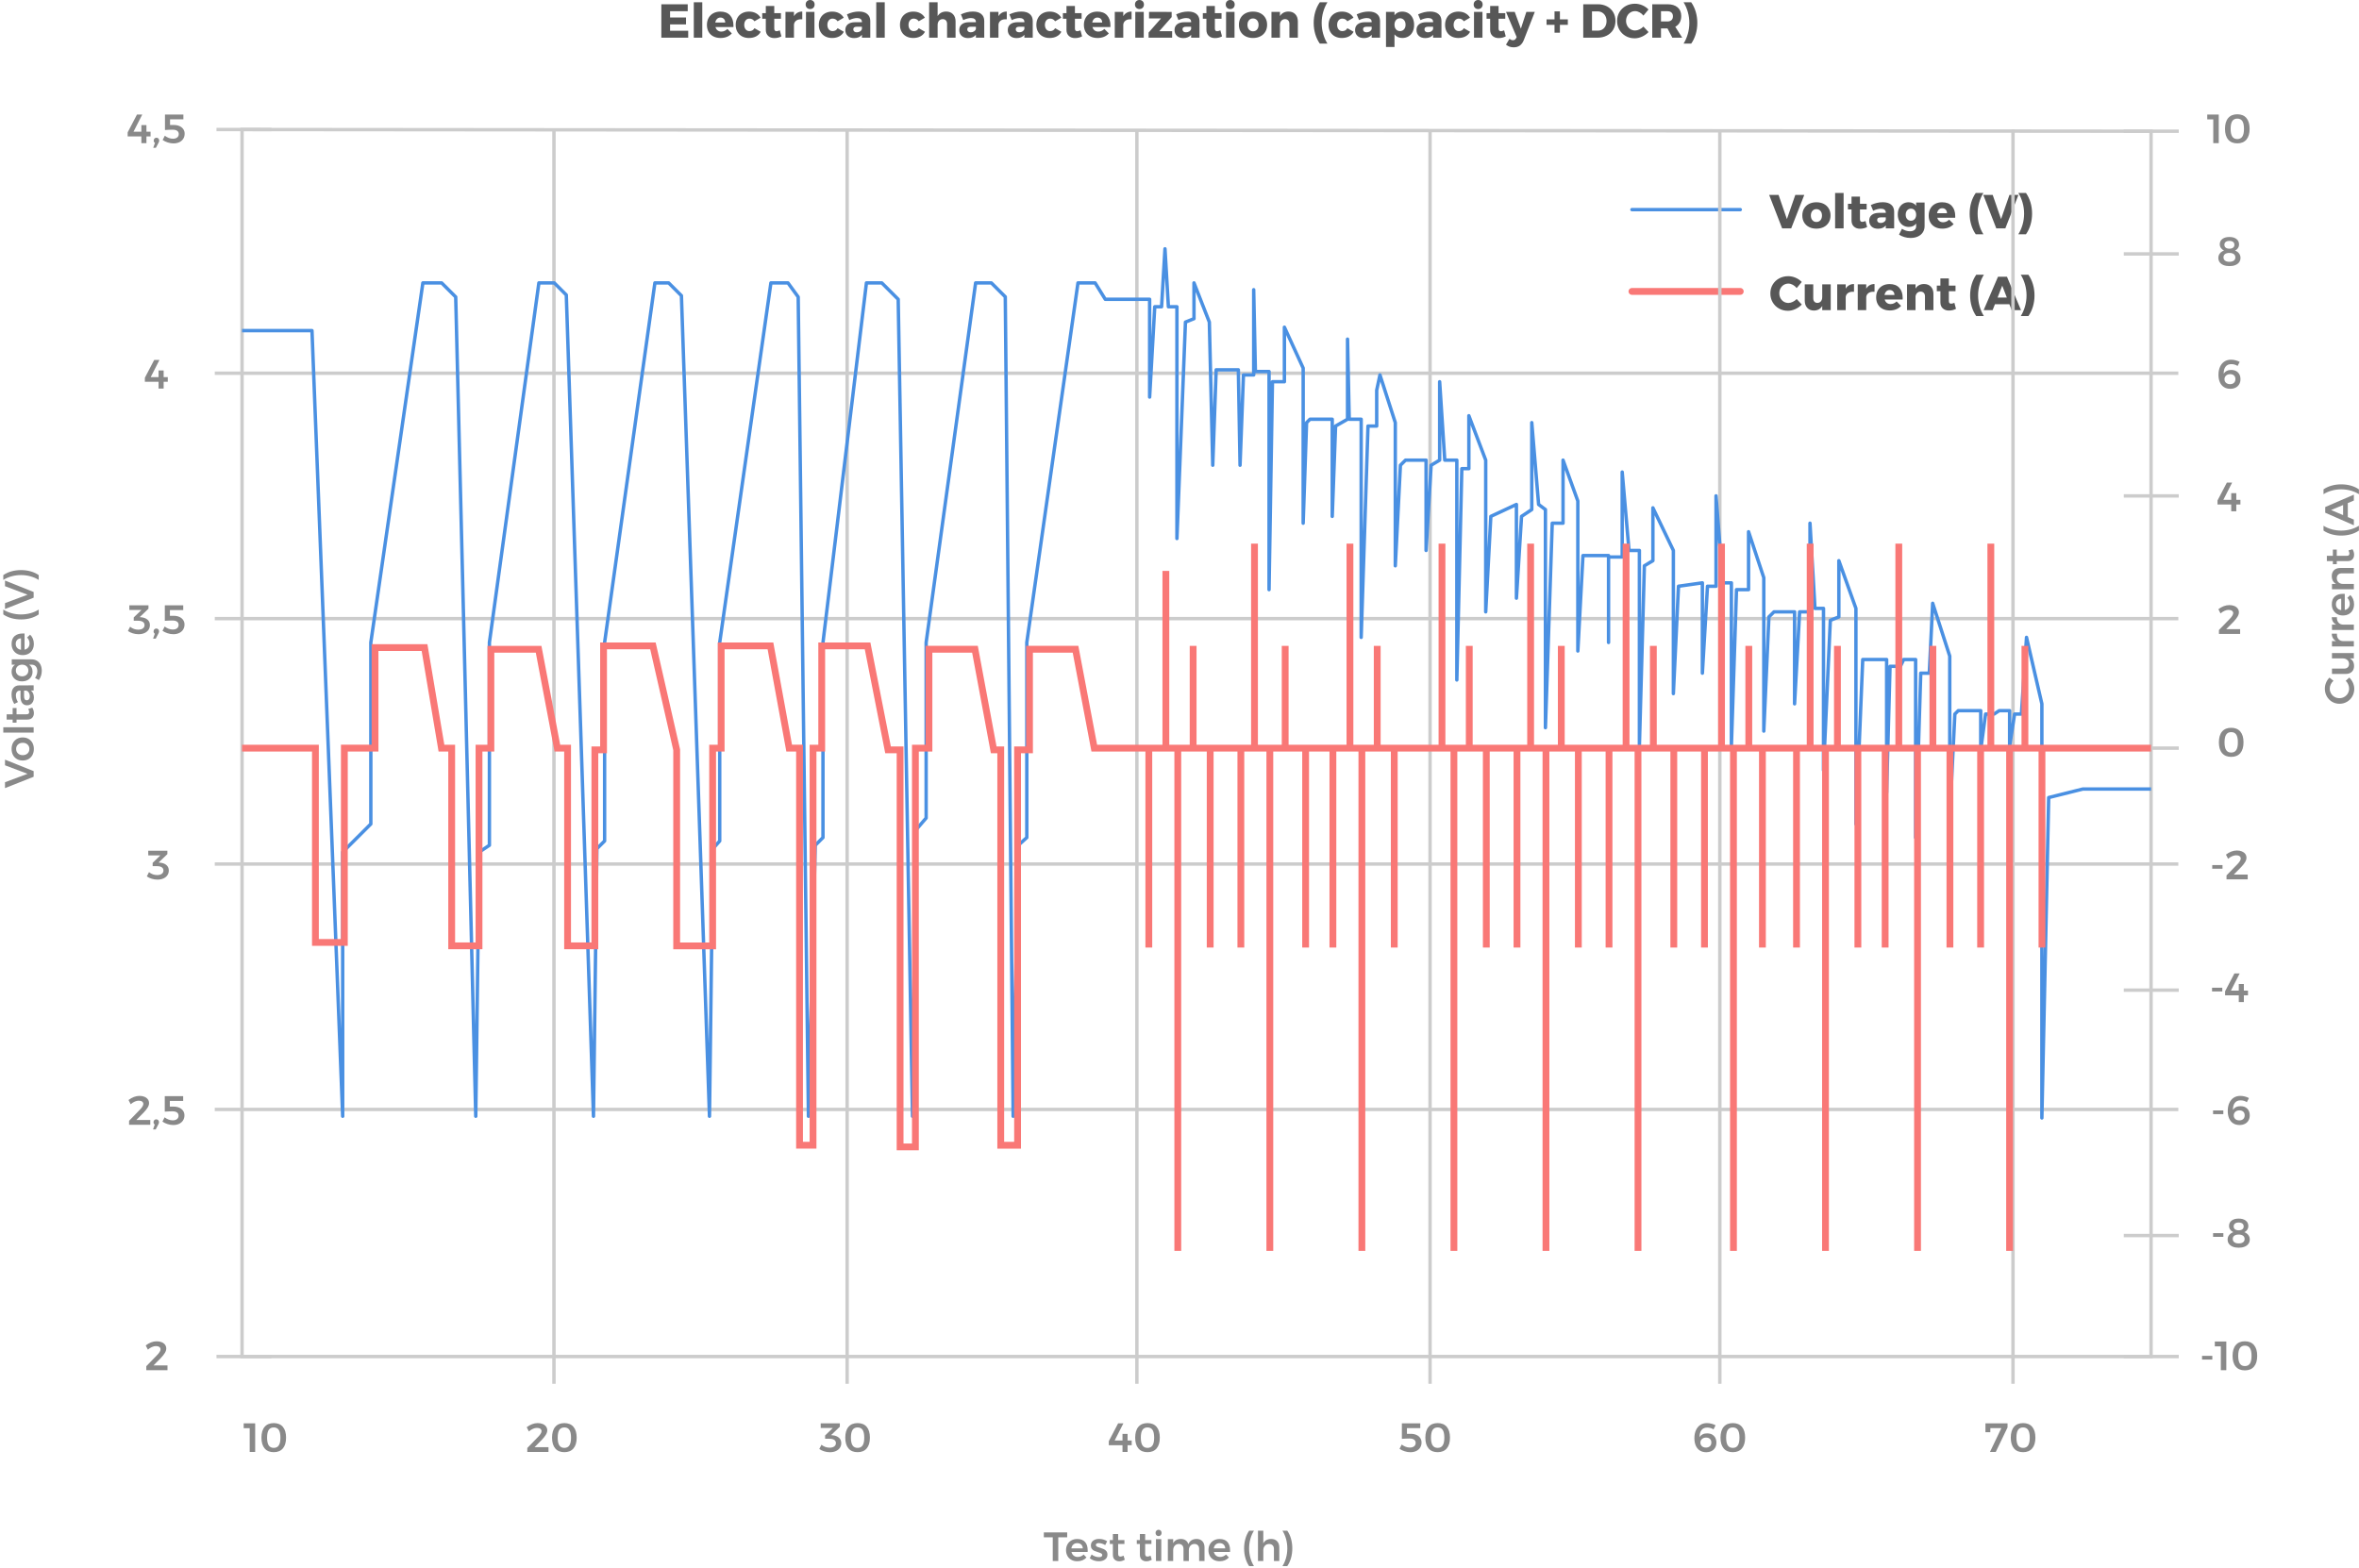<?xml version="1.0" encoding="UTF-8" standalone="no"?>
<svg width="692px" height="460px" viewBox="0 0 692 460" version="1.1" xmlns="http://www.w3.org/2000/svg" xmlns:xlink="http://www.w3.org/1999/xlink">
    <!-- Generator: Sketch 49.2 (51160) - http://www.bohemiancoding.com/sketch -->
    <title>SSE_GraphEssai</title>
    <desc>Created with Sketch.</desc>
    <defs></defs>
    <g id="Maquettes" stroke="none" stroke-width="1" fill="none" fill-rule="evenodd">
        <g id="VectorStuff" transform="translate(-981, -162)">
            <g id="SSE_GraphEssai" transform="translate(981, 162)">
                <g transform="translate(0, 33)">
                    <g id="Grid">
                        <path d="M518.972,24.186 L521.73,24.186 L524.18,31.284 L526.644,24.186 L529.276,24.186 L525.44,34 L522.78,34 L518.972,24.186 Z M535.002,26.825 C535.627,27.147 536.113,27.6 536.458,28.183 C536.803,28.766 536.976,29.441 536.976,30.206 C536.976,30.981 536.803,31.66 536.458,32.243 C536.113,32.826 535.627,33.279 535.002,33.601 C534.377,33.923 533.653,34.084 532.832,34.084 C532.011,34.084 531.287,33.923 530.662,33.601 C530.037,33.279 529.554,32.826 529.213,32.243 C528.872,31.66 528.702,30.981 528.702,30.206 C528.702,29.441 528.872,28.766 529.213,28.183 C529.554,27.6 530.037,27.147 530.662,26.825 C531.287,26.503 532.011,26.342 532.832,26.342 C533.653,26.342 534.377,26.503 535.002,26.825 Z M531.656,28.876 C531.357,29.221 531.208,29.674 531.208,30.234 C531.208,30.803 531.357,31.261 531.656,31.606 C531.955,31.951 532.347,32.124 532.832,32.124 C533.327,32.124 533.723,31.951 534.022,31.606 C534.321,31.261 534.47,30.803 534.47,30.234 C534.47,29.674 534.318,29.221 534.015,28.876 C533.712,28.531 533.317,28.358 532.832,28.358 C532.347,28.358 531.955,28.531 531.656,28.876 Z M538.32,23.612 L540.812,23.612 L540.812,34 L538.32,34 L538.32,23.612 Z M547.714,33.608 C547.434,33.767 547.112,33.89 546.748,33.979 C546.384,34.068 546.015,34.112 545.642,34.112 C544.895,34.112 544.291,33.897 543.829,33.468 C543.367,33.039 543.136,32.446 543.136,31.69 L543.136,28.442 L542.086,28.442 L542.086,26.79 L543.136,26.79 L543.136,24.69 L545.614,24.69 L545.614,26.79 L547.574,26.79 L547.574,28.442 L545.614,28.442 L545.614,31.298 C545.614,31.83 545.833,32.096 546.272,32.096 C546.543,32.096 546.865,32.012 547.238,31.844 L547.714,33.608 Z M554.756,27.049 C555.335,27.53 555.629,28.204 555.638,29.072 L555.638,34 L553.188,34 L553.188,33.146 C552.684,33.79 551.923,34.112 550.906,34.112 C550.103,34.112 549.471,33.895 549.009,33.461 C548.547,33.027 548.316,32.455 548.316,31.746 C548.316,31.027 548.566,30.467 549.065,30.066 C549.564,29.665 550.281,29.459 551.214,29.45 L553.188,29.45 L553.188,29.366 C553.188,29.002 553.064,28.722 552.817,28.526 C552.57,28.33 552.213,28.232 551.746,28.232 C551.429,28.232 551.072,28.283 550.675,28.386 C550.278,28.489 549.879,28.638 549.478,28.834 L548.792,27.154 C549.408,26.874 549.998,26.666 550.563,26.531 C551.128,26.396 551.713,26.328 552.32,26.328 C553.365,26.328 554.177,26.568 554.756,27.049 Z M552.656,32.145 C552.936,31.963 553.113,31.727 553.188,31.438 L553.188,30.78 L551.704,30.78 C551.004,30.78 550.654,31.041 550.654,31.564 C550.654,31.825 550.745,32.033 550.927,32.187 C551.109,32.341 551.359,32.418 551.676,32.418 C552.049,32.418 552.376,32.327 552.656,32.145 Z M564.57,26.426 L564.57,33.328 C564.57,34.028 564.397,34.642 564.052,35.169 C563.707,35.696 563.224,36.102 562.603,36.387 C561.982,36.672 561.266,36.814 560.454,36.814 C559.819,36.814 559.208,36.725 558.62,36.548 C558.032,36.371 557.514,36.133 557.066,35.834 L557.934,34.112 C558.279,34.345 558.653,34.527 559.054,34.658 C559.455,34.789 559.861,34.854 560.272,34.854 C560.832,34.854 561.275,34.723 561.602,34.462 C561.929,34.201 562.092,33.846 562.092,33.398 L562.092,32.586 C561.588,33.249 560.869,33.58 559.936,33.58 C559.311,33.58 558.753,33.428 558.263,33.125 C557.773,32.822 557.39,32.392 557.115,31.837 C556.84,31.282 556.702,30.645 556.702,29.926 C556.702,29.217 556.835,28.591 557.101,28.05 C557.367,27.509 557.743,27.089 558.228,26.79 C558.713,26.491 559.264,26.342 559.88,26.342 C560.347,26.342 560.769,26.428 561.147,26.601 C561.525,26.774 561.84,27.023 562.092,27.35 L562.092,26.426 L564.57,26.426 Z M561.672,31.27 C561.952,30.943 562.092,30.519 562.092,29.996 C562.092,29.464 561.952,29.035 561.672,28.708 C561.392,28.381 561.023,28.218 560.566,28.218 C560.109,28.218 559.738,28.384 559.453,28.715 C559.168,29.046 559.026,29.473 559.026,29.996 C559.026,30.519 559.168,30.943 559.453,31.27 C559.738,31.597 560.109,31.76 560.566,31.76 C561.023,31.76 561.392,31.597 561.672,31.27 Z M572.564,27.434 C573.227,28.162 573.558,29.161 573.558,30.43 C573.558,30.626 573.553,30.775 573.544,30.878 L568.28,30.878 C568.401,31.307 568.611,31.636 568.91,31.865 C569.209,32.094 569.573,32.208 570.002,32.208 C570.329,32.208 570.644,32.143 570.947,32.012 C571.25,31.881 571.528,31.69 571.78,31.438 L573.082,32.74 C572.69,33.179 572.216,33.512 571.661,33.741 C571.106,33.97 570.478,34.084 569.778,34.084 C568.966,34.084 568.257,33.925 567.65,33.608 C567.043,33.291 566.579,32.843 566.257,32.264 C565.935,31.685 565.774,31.013 565.774,30.248 C565.774,29.473 565.937,28.79 566.264,28.197 C566.591,27.604 567.053,27.147 567.65,26.825 C568.247,26.503 568.938,26.342 569.722,26.342 C570.954,26.342 571.901,26.706 572.564,27.434 Z M571.136,29.548 C571.136,29.109 571.008,28.757 570.751,28.491 C570.494,28.225 570.156,28.092 569.736,28.092 C569.344,28.092 569.015,28.223 568.749,28.484 C568.483,28.745 568.308,29.1 568.224,29.548 L571.136,29.548 Z M580.572,26.454 C580.273,27.499 580.124,28.573 580.124,29.674 C580.124,30.775 580.273,31.849 580.572,32.894 C580.871,33.939 581.286,34.887 581.818,35.736 L579.578,35.736 C578.999,34.915 578.556,33.984 578.248,32.943 C577.94,31.902 577.786,30.813 577.786,29.674 C577.786,28.535 577.94,27.446 578.248,26.405 C578.556,25.364 578.999,24.433 579.578,23.612 L581.818,23.612 C581.286,24.461 580.871,25.409 580.572,26.454 Z M581.79,24.186 L584.548,24.186 L586.998,31.284 L589.462,24.186 L592.094,24.186 L588.258,34 L585.598,34 L581.79,24.186 Z M594.306,23.612 C594.885,24.433 595.328,25.364 595.636,26.405 C595.944,27.446 596.098,28.535 596.098,29.674 C596.098,30.813 595.944,31.902 595.636,32.943 C595.328,33.984 594.885,34.915 594.306,35.736 L592.066,35.736 C592.598,34.887 593.013,33.939 593.312,32.894 C593.611,31.849 593.76,30.775 593.76,29.674 C593.76,28.573 593.611,27.499 593.312,26.454 C593.013,25.409 592.598,24.461 592.066,23.612 L594.306,23.612 Z" id="Voltage-(V)" fill="#575757"></path>
                        <path d="M525.916,50.559 C525.477,50.321 525.043,50.202 524.614,50.202 C524.119,50.202 523.669,50.326 523.263,50.573 C522.857,50.82 522.537,51.161 522.304,51.595 C522.071,52.029 521.954,52.512 521.954,53.044 C521.954,53.576 522.071,54.059 522.304,54.493 C522.537,54.927 522.857,55.268 523.263,55.515 C523.669,55.762 524.119,55.886 524.614,55.886 C525.015,55.886 525.435,55.783 525.874,55.578 C526.313,55.373 526.705,55.093 527.05,54.738 L528.548,56.348 C528.016,56.908 527.384,57.354 526.651,57.685 C525.918,58.016 525.193,58.182 524.474,58.182 C523.503,58.182 522.626,57.958 521.842,57.51 C521.058,57.062 520.442,56.451 519.994,55.676 C519.546,54.901 519.322,54.033 519.322,53.072 C519.322,52.12 519.551,51.261 520.008,50.496 C520.465,49.731 521.093,49.129 521.891,48.69 C522.689,48.251 523.583,48.032 524.572,48.032 C525.3,48.032 526.019,48.184 526.728,48.487 C527.437,48.79 528.039,49.203 528.534,49.726 L527.05,51.518 C526.733,51.117 526.355,50.797 525.916,50.559 Z M537.032,50.426 L537.032,58 L534.54,58 L534.54,56.768 C534.027,57.645 533.219,58.093 532.118,58.112 C531.297,58.112 530.641,57.848 530.151,57.321 C529.661,56.794 529.416,56.091 529.416,55.214 L529.416,50.426 L531.908,50.426 L531.908,54.5 C531.908,54.929 532.018,55.265 532.237,55.508 C532.456,55.751 532.753,55.872 533.126,55.872 C533.565,55.863 533.91,55.702 534.162,55.389 C534.414,55.076 534.54,54.668 534.54,54.164 L534.54,50.426 L537.032,50.426 Z M542.443,50.678 C542.858,50.445 543.332,50.328 543.864,50.328 L543.864,52.61 C543.78,52.601 543.654,52.596 543.486,52.596 C542.898,52.596 542.422,52.734 542.058,53.009 C541.694,53.284 541.484,53.66 541.428,54.136 L541.428,58 L538.936,58 L538.936,50.426 L541.428,50.426 L541.428,51.686 C541.689,51.247 542.028,50.911 542.443,50.678 Z M548.463,50.678 C548.878,50.445 549.352,50.328 549.884,50.328 L549.884,52.61 C549.8,52.601 549.674,52.596 549.506,52.596 C548.918,52.596 548.442,52.734 548.078,53.009 C547.714,53.284 547.504,53.66 547.448,54.136 L547.448,58 L544.956,58 L544.956,50.426 L547.448,50.426 L547.448,51.686 C547.709,51.247 548.048,50.911 548.463,50.678 Z M557.15,51.434 C557.813,52.162 558.144,53.161 558.144,54.43 C558.144,54.626 558.139,54.775 558.13,54.878 L552.866,54.878 C552.987,55.307 553.197,55.636 553.496,55.865 C553.795,56.094 554.159,56.208 554.588,56.208 C554.915,56.208 555.23,56.143 555.533,56.012 C555.836,55.881 556.114,55.69 556.366,55.438 L557.668,56.74 C557.276,57.179 556.802,57.512 556.247,57.741 C555.692,57.97 555.064,58.084 554.364,58.084 C553.552,58.084 552.843,57.925 552.236,57.608 C551.629,57.291 551.165,56.843 550.843,56.264 C550.521,55.685 550.36,55.013 550.36,54.248 C550.36,53.473 550.523,52.79 550.85,52.197 C551.177,51.604 551.639,51.147 552.236,50.825 C552.833,50.503 553.524,50.342 554.308,50.342 C555.54,50.342 556.487,50.706 557.15,51.434 Z M555.722,53.548 C555.722,53.109 555.594,52.757 555.337,52.491 C555.08,52.225 554.742,52.092 554.322,52.092 C553.93,52.092 553.601,52.223 553.335,52.484 C553.069,52.745 552.894,53.1 552.81,53.548 L555.722,53.548 Z M566.411,51.112 C566.91,51.635 567.16,52.339 567.16,53.226 L567.16,58 L564.682,58 L564.682,53.94 C564.682,53.511 564.565,53.172 564.332,52.925 C564.099,52.678 563.786,52.554 563.394,52.554 C562.983,52.563 562.645,52.699 562.379,52.96 C562.113,53.221 561.957,53.567 561.91,53.996 L561.91,58 L559.418,58 L559.418,50.426 L561.91,50.426 L561.91,51.658 C562.181,51.219 562.528,50.888 562.953,50.664 C563.378,50.44 563.865,50.328 564.416,50.328 C565.247,50.328 565.912,50.589 566.411,51.112 Z M573.782,57.608 C573.502,57.767 573.18,57.89 572.816,57.979 C572.452,58.068 572.083,58.112 571.71,58.112 C570.963,58.112 570.359,57.897 569.897,57.468 C569.435,57.039 569.204,56.446 569.204,55.69 L569.204,52.442 L568.154,52.442 L568.154,50.79 L569.204,50.79 L569.204,48.69 L571.682,48.69 L571.682,50.79 L573.642,50.79 L573.642,52.442 L571.682,52.442 L571.682,55.298 C571.682,55.83 571.901,56.096 572.34,56.096 C572.611,56.096 572.933,56.012 573.306,55.844 L573.782,57.608 Z M580.712,50.454 C580.413,51.499 580.264,52.573 580.264,53.674 C580.264,54.775 580.413,55.849 580.712,56.894 C581.011,57.939 581.426,58.887 581.958,59.736 L579.718,59.736 C579.139,58.915 578.696,57.984 578.388,56.943 C578.08,55.902 577.926,54.813 577.926,53.674 C577.926,52.535 578.08,51.446 578.388,50.405 C578.696,49.364 579.139,48.433 579.718,47.612 L581.958,47.612 C581.426,48.461 581.011,49.409 580.712,50.454 Z M590.12,58 L589.448,56.264 L585.206,56.264 L584.52,58 L581.888,58 L586.102,48.186 L588.734,48.186 L592.85,58 L590.12,58 Z M585.976,54.304 L588.692,54.304 L587.348,50.804 L585.976,54.304 Z M595.02,47.612 C595.599,48.433 596.042,49.364 596.35,50.405 C596.658,51.446 596.812,52.535 596.812,53.674 C596.812,54.813 596.658,55.902 596.35,56.943 C596.042,57.984 595.599,58.915 595.02,59.736 L592.78,59.736 C593.312,58.887 593.727,57.939 594.026,56.894 C594.325,55.849 594.474,54.775 594.474,53.674 C594.474,52.573 594.325,51.499 594.026,50.454 C593.727,49.409 593.312,48.461 592.78,47.612 L595.02,47.612 Z" id="Current-(A)" fill="#575757"></path>
                        <path d="M510.5,28.5 L478.72,28.5" id="Line-10" stroke="#4A90E2" stroke-linecap="round"></path>
                        <path d="M510.5,52.5 L478.72,52.5" id="Line-10" stroke="#F97876" stroke-width="2" stroke-linecap="round"></path>
                        <polygon id="Path-7" stroke="#CCCCCC" points="71 5 71 365 631 365 631 5.499"></polygon>
                        <path d="M44.086,295.596 L44.086,297 L37.87,297 L37.87,295.836 L41.038,292.572 C41.342,292.268 41.586,291.968 41.77,291.672 C41.954,291.376 42.046,291.12 42.046,290.904 C42.046,290.6 41.926,290.362 41.686,290.19 C41.446,290.018 41.114,289.932 40.69,289.932 C40.322,289.932 39.93,290.024 39.514,290.208 C39.098,290.392 38.706,290.648 38.338,290.976 L37.702,289.74 C38.198,289.356 38.72,289.058 39.268,288.846 C39.816,288.634 40.366,288.528 40.918,288.528 C41.47,288.528 41.958,288.616 42.382,288.792 C42.806,288.968 43.136,289.218 43.372,289.542 C43.608,289.866 43.726,290.24 43.726,290.664 C43.726,291.072 43.586,291.504 43.306,291.96 C43.026,292.416 42.634,292.908 42.13,293.436 L39.994,295.596 L44.086,295.596 Z M46.408,295.632 C46.564,295.784 46.642,295.988 46.642,296.244 C46.642,296.364 46.624,296.472 46.588,296.568 C46.552,296.664 46.498,296.78 46.426,296.916 L45.67,298.368 L44.89,298.368 L45.394,296.94 C45.154,296.78 45.034,296.548 45.034,296.244 C45.034,295.996 45.11,295.794 45.262,295.638 C45.414,295.482 45.606,295.404 45.838,295.404 C46.062,295.404 46.252,295.48 46.408,295.632 Z M52.606,291.996 C53.086,292.212 53.456,292.514 53.716,292.902 C53.976,293.29 54.106,293.728 54.106,294.216 C54.106,294.784 53.97,295.284 53.698,295.716 C53.426,296.148 53.042,296.482 52.546,296.718 C52.05,296.954 51.474,297.072 50.818,297.072 C50.29,297.072 49.74,296.982 49.168,296.802 C48.596,296.622 48.09,296.38 47.65,296.076 L48.286,294.816 C48.646,295.096 49.03,295.314 49.438,295.47 C49.846,295.626 50.254,295.704 50.662,295.704 C51.19,295.704 51.608,295.582 51.916,295.338 C52.224,295.094 52.378,294.76 52.378,294.336 C52.378,293.928 52.226,293.612 51.922,293.388 C51.618,293.164 51.166,293.052 50.566,293.052 C50.278,293.052 49.898,293.062 49.426,293.082 C48.954,293.102 48.59,293.124 48.334,293.148 L48.334,288.6 L53.734,288.6 L53.734,290.004 L49.822,290.004 L49.822,291.672 L50.938,291.672 C51.57,291.672 52.126,291.78 52.606,291.996 Z" id="2,5" fill="#575757" opacity="0.7"></path>
                        <path d="M48.828,220.812 C49.288,221.212 49.518,221.736 49.518,222.384 C49.518,222.912 49.382,223.378 49.11,223.782 C48.838,224.186 48.45,224.502 47.946,224.73 C47.442,224.958 46.854,225.072 46.182,225.072 C45.614,225.072 45.052,224.986 44.496,224.814 C43.94,224.642 43.466,224.412 43.074,224.124 L43.71,222.876 C44.046,223.156 44.418,223.37 44.826,223.518 C45.234,223.666 45.65,223.74 46.074,223.74 C46.658,223.74 47.116,223.62 47.448,223.38 C47.78,223.14 47.946,222.816 47.946,222.408 C47.946,221.992 47.782,221.674 47.454,221.454 C47.126,221.234 46.658,221.124 46.05,221.124 L44.778,221.124 L44.778,220.152 L47.034,217.968 L43.494,217.968 L43.482,216.6 L49.098,216.6 L49.098,217.596 L46.53,220.056 L46.974,220.104 C47.75,220.176 48.368,220.412 48.828,220.812 Z" id="3" fill="#575757" opacity="0.7"></path>
                        <path d="M43.282,148.812 C43.742,149.212 43.972,149.736 43.972,150.384 C43.972,150.912 43.836,151.378 43.564,151.782 C43.292,152.186 42.904,152.502 42.4,152.73 C41.896,152.958 41.308,153.072 40.636,153.072 C40.068,153.072 39.506,152.986 38.95,152.814 C38.394,152.642 37.92,152.412 37.528,152.124 L38.164,150.876 C38.5,151.156 38.872,151.37 39.28,151.518 C39.688,151.666 40.104,151.74 40.528,151.74 C41.112,151.74 41.57,151.62 41.902,151.38 C42.234,151.14 42.4,150.816 42.4,150.408 C42.4,149.992 42.236,149.674 41.908,149.454 C41.58,149.234 41.112,149.124 40.504,149.124 L39.232,149.124 L39.232,148.152 L41.488,145.968 L37.948,145.968 L37.936,144.6 L43.552,144.6 L43.552,145.596 L40.984,148.056 L41.428,148.104 C42.204,148.176 42.822,148.412 43.282,148.812 Z M46.426,151.632 C46.582,151.784 46.66,151.988 46.66,152.244 C46.66,152.364 46.642,152.472 46.606,152.568 C46.57,152.664 46.516,152.78 46.444,152.916 L45.688,154.368 L44.908,154.368 L45.412,152.94 C45.172,152.78 45.052,152.548 45.052,152.244 C45.052,151.996 45.128,151.794 45.28,151.638 C45.432,151.482 45.624,151.404 45.856,151.404 C46.08,151.404 46.27,151.48 46.426,151.632 Z M52.624,147.996 C53.104,148.212 53.474,148.514 53.734,148.902 C53.994,149.29 54.124,149.728 54.124,150.216 C54.124,150.784 53.988,151.284 53.716,151.716 C53.444,152.148 53.06,152.482 52.564,152.718 C52.068,152.954 51.492,153.072 50.836,153.072 C50.308,153.072 49.758,152.982 49.186,152.802 C48.614,152.622 48.108,152.38 47.668,152.076 L48.304,150.816 C48.664,151.096 49.048,151.314 49.456,151.47 C49.864,151.626 50.272,151.704 50.68,151.704 C51.208,151.704 51.626,151.582 51.934,151.338 C52.242,151.094 52.396,150.76 52.396,150.336 C52.396,149.928 52.244,149.612 51.94,149.388 C51.636,149.164 51.184,149.052 50.584,149.052 C50.296,149.052 49.916,149.062 49.444,149.082 C48.972,149.102 48.608,149.124 48.352,149.148 L48.352,144.6 L53.752,144.6 L53.752,146.004 L49.84,146.004 L49.84,147.672 L50.956,147.672 C51.588,147.672 52.144,147.78 52.624,147.996 Z" id="3,5" fill="#575757" opacity="0.7"></path>
                        <polygon id="4" fill="#575757" opacity="0.7" points="49.216 77.64 49.216 79.02 48.004 79.02 48.004 81 46.516 81 46.516 79.02 42.496 79.02 42.496 77.832 45.232 72.6 46.78 72.6 44.212 77.64 46.516 77.64 46.516 75.696 48.004 75.696 48.004 77.64"></polygon>
                        <path d="M44.17,5.64 L44.17,7.02 L42.958,7.02 L42.958,9 L41.47,9 L41.47,7.02 L37.45,7.02 L37.45,5.832 L40.186,0.6 L41.734,0.6 L39.166,5.64 L41.47,5.64 L41.47,3.696 L42.958,3.696 L42.958,5.64 L44.17,5.64 Z M46.468,7.632 C46.624,7.784 46.702,7.988 46.702,8.244 C46.702,8.364 46.684,8.472 46.648,8.568 C46.612,8.664 46.558,8.78 46.486,8.916 L45.73,10.368 L44.95,10.368 L45.454,8.94 C45.214,8.78 45.094,8.548 45.094,8.244 C45.094,7.996 45.17,7.794 45.322,7.638 C45.474,7.482 45.666,7.404 45.898,7.404 C46.122,7.404 46.312,7.48 46.468,7.632 Z M52.666,3.996 C53.146,4.212 53.516,4.514 53.776,4.902 C54.036,5.29 54.166,5.728 54.166,6.216 C54.166,6.784 54.03,7.284 53.758,7.716 C53.486,8.148 53.102,8.482 52.606,8.718 C52.11,8.954 51.534,9.072 50.878,9.072 C50.35,9.072 49.8,8.982 49.228,8.802 C48.656,8.622 48.15,8.38 47.71,8.076 L48.346,6.816 C48.706,7.096 49.09,7.314 49.498,7.47 C49.906,7.626 50.314,7.704 50.722,7.704 C51.25,7.704 51.668,7.582 51.976,7.338 C52.284,7.094 52.438,6.76 52.438,6.336 C52.438,5.928 52.286,5.612 51.982,5.388 C51.678,5.164 51.226,5.052 50.626,5.052 C50.338,5.052 49.958,5.062 49.486,5.082 C49.014,5.102 48.65,5.124 48.394,5.148 L48.394,0.6 L53.794,0.6 L53.794,2.004 L49.882,2.004 L49.882,3.672 L50.998,3.672 C51.63,3.672 52.186,3.78 52.666,3.996 Z" id="4,5" fill="#575757" opacity="0.7"></path>
                        <path d="M49.132,367.596 L49.132,369 L42.916,369 L42.916,367.836 L46.084,364.572 C46.388,364.268 46.632,363.968 46.816,363.672 C47,363.376 47.092,363.12 47.092,362.904 C47.092,362.6 46.972,362.362 46.732,362.19 C46.492,362.018 46.16,361.932 45.736,361.932 C45.368,361.932 44.976,362.024 44.56,362.208 C44.144,362.392 43.752,362.648 43.384,362.976 L42.748,361.74 C43.244,361.356 43.766,361.058 44.314,360.846 C44.862,360.634 45.412,360.528 45.964,360.528 C46.516,360.528 47.004,360.616 47.428,360.792 C47.852,360.968 48.182,361.218 48.418,361.542 C48.654,361.866 48.772,362.24 48.772,362.664 C48.772,363.072 48.632,363.504 48.352,363.96 C48.072,364.416 47.68,364.908 47.176,365.436 L45.04,367.596 L49.132,367.596 Z" id="2" fill="#575757" opacity="0.7"></path>
                        <path d="M71.484,384.6 L74.856,384.6 L74.856,393 L73.248,393 L73.248,386.016 L71.484,386.016 L71.484,384.6 Z M82.98,385.632 C83.604,386.368 83.916,387.424 83.916,388.8 C83.916,390.168 83.604,391.22 82.98,391.956 C82.356,392.692 81.464,393.06 80.304,393.06 C79.144,393.06 78.252,392.692 77.628,391.956 C77.004,391.22 76.692,390.168 76.692,388.8 C76.692,387.424 77.004,386.368 77.628,385.632 C78.252,384.896 79.144,384.528 80.304,384.528 C81.464,384.528 82.356,384.896 82.98,385.632 Z M78.828,386.526 C78.508,387.01 78.348,387.768 78.348,388.8 C78.348,389.824 78.508,390.58 78.828,391.068 C79.148,391.556 79.64,391.8 80.304,391.8 C80.968,391.8 81.46,391.556 81.78,391.068 C82.1,390.58 82.26,389.824 82.26,388.8 C82.26,387.768 82.1,387.01 81.78,386.526 C81.46,386.042 80.968,385.8 80.304,385.8 C79.64,385.8 79.148,386.042 78.828,386.526 Z" id="10" fill="#575757" opacity="0.7"></path>
                        <path d="M160.896,391.596 L160.896,393 L154.68,393 L154.68,391.836 L157.848,388.572 C158.152,388.268 158.396,387.968 158.58,387.672 C158.764,387.376 158.856,387.12 158.856,386.904 C158.856,386.6 158.736,386.362 158.496,386.19 C158.256,386.018 157.924,385.932 157.5,385.932 C157.132,385.932 156.74,386.024 156.324,386.208 C155.908,386.392 155.516,386.648 155.148,386.976 L154.512,385.74 C155.008,385.356 155.53,385.058 156.078,384.846 C156.626,384.634 157.176,384.528 157.728,384.528 C158.28,384.528 158.768,384.616 159.192,384.792 C159.616,384.968 159.946,385.218 160.182,385.542 C160.418,385.866 160.536,386.24 160.536,386.664 C160.536,387.072 160.396,387.504 160.116,387.96 C159.836,388.416 159.444,388.908 158.94,389.436 L156.804,391.596 L160.896,391.596 Z M168.228,385.632 C168.852,386.368 169.164,387.424 169.164,388.8 C169.164,390.168 168.852,391.22 168.228,391.956 C167.604,392.692 166.712,393.06 165.552,393.06 C164.392,393.06 163.5,392.692 162.876,391.956 C162.252,391.22 161.94,390.168 161.94,388.8 C161.94,387.424 162.252,386.368 162.876,385.632 C163.5,384.896 164.392,384.528 165.552,384.528 C166.712,384.528 167.604,384.896 168.228,385.632 Z M164.076,386.526 C163.756,387.01 163.596,387.768 163.596,388.8 C163.596,389.824 163.756,390.58 164.076,391.068 C164.396,391.556 164.888,391.8 165.552,391.8 C166.216,391.8 166.708,391.556 167.028,391.068 C167.348,390.58 167.508,389.824 167.508,388.8 C167.508,387.768 167.348,387.01 167.028,386.526 C166.708,386.042 166.216,385.8 165.552,385.8 C164.888,385.8 164.396,386.042 164.076,386.526 Z" id="20" fill="#575757" opacity="0.7"></path>
                        <path d="M660.288,138.22 C659.884,138.028 659.474,137.932 659.058,137.932 C658.538,137.932 658.062,138.056 657.63,138.304 C657.198,138.552 656.858,138.894 656.61,139.33 C656.362,139.766 656.238,140.244 656.238,140.764 C656.238,141.284 656.362,141.762 656.61,142.198 C656.858,142.634 657.198,142.978 657.63,143.23 C658.062,143.482 658.538,143.608 659.058,143.608 C659.458,143.608 659.86,143.52 660.264,143.344 C660.668,143.168 661.026,142.924 661.338,142.612 L662.286,143.668 C661.846,144.116 661.334,144.47 660.75,144.73 C660.166,144.99 659.574,145.12 658.974,145.12 C658.166,145.12 657.426,144.928 656.754,144.544 C656.082,144.16 655.554,143.638 655.17,142.978 C654.786,142.318 654.594,141.588 654.594,140.788 C654.594,139.988 654.79,139.26 655.182,138.604 C655.574,137.948 656.108,137.432 656.784,137.056 C657.46,136.68 658.21,136.492 659.034,136.492 C659.634,136.492 660.222,136.612 660.798,136.852 C661.374,137.092 661.866,137.424 662.274,137.848 L661.338,139.024 C661.042,138.68 660.692,138.412 660.288,138.22 Z M669.474,138.58 L669.474,145 L667.902,145 L667.902,143.812 C667.47,144.644 666.726,145.06 665.67,145.06 C664.95,145.06 664.382,144.84 663.966,144.4 C663.55,143.96 663.342,143.36 663.342,142.6 L663.342,138.58 L664.914,138.58 L664.914,142.144 C664.914,142.592 665.036,142.944 665.28,143.2 C665.524,143.456 665.862,143.584 666.294,143.584 C666.79,143.576 667.182,143.4 667.47,143.056 C667.758,142.712 667.902,142.276 667.902,141.748 L667.902,138.58 L669.474,138.58 Z M673.86,138.862 C674.232,138.642 674.666,138.528 675.162,138.52 L675.162,140.032 C674.498,139.992 673.968,140.146 673.572,140.494 C673.176,140.842 672.978,141.312 672.978,141.904 L672.978,145 L671.418,145 L671.418,138.58 L672.978,138.58 L672.978,139.816 C673.194,139.4 673.488,139.082 673.86,138.862 Z M678.696,138.862 C679.068,138.642 679.502,138.528 679.998,138.52 L679.998,140.032 C679.334,139.992 678.804,140.146 678.408,140.494 C678.012,140.842 677.814,141.312 677.814,141.904 L677.814,145 L676.254,145 L676.254,138.58 L677.814,138.58 L677.814,139.816 C678.03,139.4 678.324,139.082 678.696,138.862 Z M686.076,139.408 C686.592,139.992 686.85,140.812 686.85,141.868 C686.85,142.076 686.846,142.232 686.838,142.336 L682.098,142.336 C682.202,142.792 682.416,143.15 682.74,143.41 C683.064,143.67 683.462,143.8 683.934,143.8 C684.262,143.8 684.576,143.738 684.876,143.614 C685.176,143.49 685.438,143.312 685.662,143.08 L686.502,143.956 C686.182,144.308 685.792,144.58 685.332,144.772 C684.872,144.964 684.362,145.06 683.802,145.06 C683.146,145.06 682.568,144.924 682.068,144.652 C681.568,144.38 681.182,143.998 680.91,143.506 C680.638,143.014 680.502,142.448 680.502,141.808 C680.502,141.168 680.64,140.6 680.916,140.104 C681.192,139.608 681.578,139.222 682.074,138.946 C682.57,138.67 683.134,138.532 683.766,138.532 C684.79,138.532 685.56,138.824 686.076,139.408 Z M685.422,141.292 C685.406,140.82 685.25,140.444 684.954,140.164 C684.658,139.884 684.266,139.744 683.778,139.744 C683.322,139.744 682.94,139.882 682.632,140.158 C682.324,140.434 682.134,140.812 682.062,141.292 L685.422,141.292 Z M693.798,139.186 C694.222,139.63 694.434,140.232 694.434,140.992 L694.434,145 L692.862,145 L692.862,141.448 C692.862,141 692.734,140.646 692.478,140.386 C692.222,140.126 691.874,139.996 691.434,139.996 C690.914,140.004 690.504,140.18 690.204,140.524 C689.904,140.868 689.754,141.308 689.754,141.844 L689.754,145 L688.194,145 L688.194,138.58 L689.754,138.58 L689.754,139.78 C690.194,138.956 690.962,138.536 692.058,138.52 C692.794,138.52 693.374,138.742 693.798,139.186 Z M699.942,144.604 C699.43,144.916 698.894,145.072 698.334,145.072 C697.782,145.072 697.33,144.91 696.978,144.586 C696.626,144.262 696.45,143.784 696.45,143.152 L696.45,139.984 L695.55,139.984 L695.538,138.844 L696.45,138.844 L696.45,137.08 L697.998,137.08 L697.998,138.844 L699.834,138.844 L699.834,139.984 L697.998,139.984 L697.998,142.876 C697.998,143.172 698.054,143.382 698.166,143.506 C698.278,143.63 698.446,143.692 698.67,143.692 C698.91,143.692 699.214,143.604 699.582,143.428 L699.942,144.604 Z M705.78,138.496 C705.528,139.392 705.402,140.324 705.402,141.292 C705.402,142.26 705.528,143.192 705.78,144.088 C706.032,144.984 706.382,145.784 706.83,146.488 L705.414,146.488 C704.934,145.8 704.568,145.01 704.316,144.118 C704.064,143.226 703.938,142.284 703.938,141.292 C703.938,140.3 704.064,139.358 704.316,138.466 C704.568,137.574 704.934,136.784 705.414,136.096 L706.83,136.096 C706.382,136.8 706.032,137.6 705.78,138.496 Z M714.222,145 L713.478,143.224 L709.374,143.224 L708.63,145 L706.962,145 L710.646,136.6 L712.314,136.6 L715.95,145 L714.222,145 Z M709.95,141.844 L712.902,141.844 L711.438,138.316 L709.95,141.844 Z M717.498,136.096 C717.978,136.784 718.344,137.574 718.596,138.466 C718.848,139.358 718.974,140.3 718.974,141.292 C718.974,142.284 718.848,143.226 718.596,144.118 C718.344,145.01 717.978,145.8 717.498,146.488 L716.082,146.488 C716.53,145.784 716.88,144.984 717.132,144.088 C717.384,143.192 717.51,142.26 717.51,141.292 C717.51,140.324 717.384,139.392 717.132,138.496 C716.88,137.6 716.53,136.8 716.082,136.096 L717.498,136.096 Z" id="Current-(A)" fill="#575757" opacity="0.7" transform="translate(686.784, 141.292) rotate(270) translate(-686.784, -141.292) "></path>
                        <path d="M-25.376,161.1 L-23.648,161.1 L-21.176,167.712 L-18.68,161.1 L-17.024,161.1 L-20.384,169.5 L-22.052,169.5 L-25.376,161.1 Z M-12.122,163.44 C-11.614,163.712 -11.218,164.094 -10.934,164.586 C-10.65,165.078 -10.508,165.644 -10.508,166.284 C-10.508,166.932 -10.65,167.504 -10.934,168 C-11.218,168.496 -11.614,168.88 -12.122,169.152 C-12.63,169.424 -13.216,169.56 -13.88,169.56 C-14.552,169.56 -15.144,169.424 -15.656,169.152 C-16.168,168.88 -16.566,168.496 -16.85,168 C-17.134,167.504 -17.276,166.932 -17.276,166.284 C-17.276,165.644 -17.134,165.078 -16.85,164.586 C-16.566,164.094 -16.168,163.712 -15.656,163.44 C-15.144,163.168 -14.552,163.032 -13.88,163.032 C-13.216,163.032 -12.63,163.168 -12.122,163.44 Z M-15.2,164.904 C-15.536,165.264 -15.704,165.732 -15.704,166.308 C-15.704,166.884 -15.536,167.352 -15.2,167.712 C-14.864,168.072 -14.424,168.252 -13.88,168.252 C-13.352,168.252 -12.92,168.072 -12.584,167.712 C-12.248,167.352 -12.08,166.884 -12.08,166.308 C-12.08,165.732 -12.248,165.264 -12.584,164.904 C-12.92,164.544 -13.352,164.364 -13.88,164.364 C-14.424,164.364 -14.864,164.544 -15.2,164.904 Z M-9.092,160.596 L-7.532,160.596 L-7.532,169.5 L-9.092,169.5 L-9.092,160.596 Z M-1.772,169.104 C-2.284,169.416 -2.82,169.572 -3.38,169.572 C-3.932,169.572 -4.384,169.41 -4.736,169.086 C-5.088,168.762 -5.264,168.284 -5.264,167.652 L-5.264,164.484 L-6.164,164.484 L-6.176,163.344 L-5.264,163.344 L-5.264,161.58 L-3.716,161.58 L-3.716,163.344 L-1.88,163.344 L-1.88,164.484 L-3.716,164.484 L-3.716,167.376 C-3.716,167.672 -3.66,167.882 -3.548,168.006 C-3.436,168.13 -3.268,168.192 -3.044,168.192 C-2.804,168.192 -2.5,168.104 -2.132,167.928 L-1.772,169.104 Z M3.244,169.5 L3.244,168.72 C3.02,169 2.732,169.212 2.38,169.356 C2.028,169.5 1.624,169.572 1.168,169.572 C0.72,169.572 0.326,169.486 -0.014,169.314 C-0.354,169.142 -0.616,168.904 -0.8,168.6 C-0.984,168.296 -1.076,167.956 -1.076,167.58 C-1.076,166.98 -0.864,166.51 -0.44,166.17 C-0.016,165.83 0.584,165.656 1.36,165.648 L3.232,165.648 L3.232,165.48 C3.232,165.104 3.108,164.812 2.86,164.604 C2.612,164.396 2.252,164.292 1.78,164.292 C1.172,164.292 0.536,164.492 -0.128,164.892 L-0.692,163.812 C-0.188,163.532 0.27,163.33 0.682,163.206 C1.094,163.082 1.576,163.02 2.128,163.02 C2.96,163.02 3.606,163.22 4.066,163.62 C4.526,164.02 4.76,164.58 4.768,165.3 L4.78,169.5 L3.244,169.5 Z M2.692,168.054 C3.012,167.842 3.192,167.58 3.232,167.268 L3.232,166.692 L1.612,166.692 C1.196,166.692 0.89,166.754 0.694,166.878 C0.498,167.002 0.4,167.204 0.4,167.484 C0.4,167.756 0.502,167.972 0.706,168.132 C0.91,168.292 1.188,168.372 1.54,168.372 C1.988,168.372 2.372,168.266 2.692,168.054 Z M12.4,163.08 L12.4,168.888 C12.4,169.496 12.262,170.026 11.986,170.478 C11.71,170.93 11.318,171.278 10.81,171.522 C10.302,171.766 9.712,171.888 9.04,171.888 C8.064,171.888 7.16,171.604 6.328,171.036 L6.952,169.908 C7.56,170.356 8.228,170.58 8.956,170.58 C9.532,170.58 9.99,170.432 10.33,170.136 C10.67,169.84 10.84,169.436 10.84,168.924 L10.84,168.168 C10.624,168.496 10.344,168.746 10,168.918 C9.656,169.09 9.256,169.176 8.8,169.176 C8.24,169.176 7.744,169.046 7.312,168.786 C6.88,168.526 6.544,168.162 6.304,167.694 C6.064,167.226 5.944,166.688 5.944,166.08 C5.944,165.48 6.064,164.95 6.304,164.49 C6.544,164.03 6.88,163.672 7.312,163.416 C7.744,163.16 8.24,163.032 8.8,163.032 C9.248,163.032 9.646,163.12 9.994,163.296 C10.342,163.472 10.624,163.72 10.84,164.04 L10.84,163.08 L12.4,163.08 Z M10.366,167.442 C10.682,167.102 10.84,166.66 10.84,166.116 C10.84,165.572 10.682,165.13 10.366,164.79 C10.05,164.45 9.64,164.28 9.136,164.28 C8.632,164.28 8.222,164.452 7.906,164.796 C7.59,165.14 7.428,165.58 7.42,166.116 C7.428,166.66 7.59,167.102 7.906,167.442 C8.222,167.782 8.632,167.952 9.136,167.952 C9.64,167.952 10.05,167.782 10.366,167.442 Z M19.222,163.908 C19.738,164.492 19.996,165.312 19.996,166.368 C19.996,166.576 19.992,166.732 19.984,166.836 L15.244,166.836 C15.348,167.292 15.562,167.65 15.886,167.91 C16.21,168.17 16.608,168.3 17.08,168.3 C17.408,168.3 17.722,168.238 18.022,168.114 C18.322,167.99 18.584,167.812 18.808,167.58 L19.648,168.456 C19.328,168.808 18.938,169.08 18.478,169.272 C18.018,169.464 17.508,169.56 16.948,169.56 C16.292,169.56 15.714,169.424 15.214,169.152 C14.714,168.88 14.328,168.498 14.056,168.006 C13.784,167.514 13.648,166.948 13.648,166.308 C13.648,165.668 13.786,165.1 14.062,164.604 C14.338,164.108 14.724,163.722 15.22,163.446 C15.716,163.17 16.28,163.032 16.912,163.032 C17.936,163.032 18.706,163.324 19.222,163.908 Z M18.568,165.792 C18.552,165.32 18.396,164.944 18.1,164.664 C17.804,164.384 17.412,164.244 16.924,164.244 C16.468,164.244 16.086,164.382 15.778,164.658 C15.47,164.934 15.28,165.312 15.208,165.792 L18.568,165.792 Z M25.954,162.996 C25.702,163.892 25.576,164.824 25.576,165.792 C25.576,166.76 25.702,167.692 25.954,168.588 C26.206,169.484 26.556,170.284 27.004,170.988 L25.588,170.988 C25.108,170.3 24.742,169.51 24.49,168.618 C24.238,167.726 24.112,166.784 24.112,165.792 C24.112,164.8 24.238,163.858 24.49,162.966 C24.742,162.074 25.108,161.284 25.588,160.596 L27.004,160.596 C26.556,161.3 26.206,162.1 25.954,162.996 Z M27.172,161.1 L28.9,161.1 L31.372,167.712 L33.868,161.1 L35.524,161.1 L32.164,169.5 L30.496,169.5 L27.172,161.1 Z M37.12,160.596 C37.6,161.284 37.966,162.074 38.218,162.966 C38.47,163.858 38.596,164.8 38.596,165.792 C38.596,166.784 38.47,167.726 38.218,168.618 C37.966,169.51 37.6,170.3 37.12,170.988 L35.704,170.988 C36.152,170.284 36.502,169.484 36.754,168.588 C37.006,167.692 37.132,166.76 37.132,165.792 C37.132,164.824 37.006,163.892 36.754,162.996 C36.502,162.1 36.152,161.3 35.704,160.596 L37.12,160.596 Z" id="Voltage-(V)" fill="#575757" opacity="0.7" transform="translate(6.61, 166.242) rotate(270) translate(-6.61, -166.242) "></path>
                        <path d="M246.092,388.812 C246.552,389.212 246.782,389.736 246.782,390.384 C246.782,390.912 246.646,391.378 246.374,391.782 C246.102,392.186 245.714,392.502 245.21,392.73 C244.706,392.958 244.118,393.072 243.446,393.072 C242.878,393.072 242.316,392.986 241.76,392.814 C241.204,392.642 240.73,392.412 240.338,392.124 L240.974,390.876 C241.31,391.156 241.682,391.37 242.09,391.518 C242.498,391.666 242.914,391.74 243.338,391.74 C243.922,391.74 244.38,391.62 244.712,391.38 C245.044,391.14 245.21,390.816 245.21,390.408 C245.21,389.992 245.046,389.674 244.718,389.454 C244.39,389.234 243.922,389.124 243.314,389.124 L242.042,389.124 L242.042,388.152 L244.298,385.968 L240.758,385.968 L240.746,384.6 L246.362,384.6 L246.362,385.596 L243.794,388.056 L244.238,388.104 C245.014,388.176 245.632,388.412 246.092,388.812 Z M254.246,385.632 C254.87,386.368 255.182,387.424 255.182,388.8 C255.182,390.168 254.87,391.22 254.246,391.956 C253.622,392.692 252.73,393.06 251.57,393.06 C250.41,393.06 249.518,392.692 248.894,391.956 C248.27,391.22 247.958,390.168 247.958,388.8 C247.958,387.424 248.27,386.368 248.894,385.632 C249.518,384.896 250.41,384.528 251.57,384.528 C252.73,384.528 253.622,384.896 254.246,385.632 Z M250.094,386.526 C249.774,387.01 249.614,387.768 249.614,388.8 C249.614,389.824 249.774,390.58 250.094,391.068 C250.414,391.556 250.906,391.8 251.57,391.8 C252.234,391.8 252.726,391.556 253.046,391.068 C253.366,390.58 253.526,389.824 253.526,388.8 C253.526,387.768 253.366,387.01 253.046,386.526 C252.726,386.042 252.234,385.8 251.57,385.8 C250.906,385.8 250.414,386.042 250.094,386.526 Z" id="30" fill="#575757" opacity="0.7"></path>
                        <path d="M331.98,389.64 L331.98,391.02 L330.768,391.02 L330.768,393 L329.28,393 L329.28,391.02 L325.26,391.02 L325.26,389.832 L327.996,384.6 L329.544,384.6 L326.976,389.64 L329.28,389.64 L329.28,387.696 L330.768,387.696 L330.768,389.64 L331.98,389.64 Z M339.288,385.632 C339.912,386.368 340.224,387.424 340.224,388.8 C340.224,390.168 339.912,391.22 339.288,391.956 C338.664,392.692 337.772,393.06 336.612,393.06 C335.452,393.06 334.56,392.692 333.936,391.956 C333.312,391.22 333,390.168 333,388.8 C333,387.424 333.312,386.368 333.936,385.632 C334.56,384.896 335.452,384.528 336.612,384.528 C337.772,384.528 338.664,384.896 339.288,385.632 Z M335.136,386.526 C334.816,387.01 334.656,387.768 334.656,388.8 C334.656,389.824 334.816,390.58 335.136,391.068 C335.456,391.556 335.948,391.8 336.612,391.8 C337.276,391.8 337.768,391.556 338.088,391.068 C338.408,390.58 338.568,389.824 338.568,388.8 C338.568,387.768 338.408,387.01 338.088,386.526 C337.768,386.042 337.276,385.8 336.612,385.8 C335.948,385.8 335.456,386.042 335.136,386.526 Z" id="40" fill="#575757" opacity="0.7"></path>
                        <path d="M415.504,387.996 C415.984,388.212 416.354,388.514 416.614,388.902 C416.874,389.29 417.004,389.728 417.004,390.216 C417.004,390.784 416.868,391.284 416.596,391.716 C416.324,392.148 415.94,392.482 415.444,392.718 C414.948,392.954 414.372,393.072 413.716,393.072 C413.188,393.072 412.638,392.982 412.066,392.802 C411.494,392.622 410.988,392.38 410.548,392.076 L411.184,390.816 C411.544,391.096 411.928,391.314 412.336,391.47 C412.744,391.626 413.152,391.704 413.56,391.704 C414.088,391.704 414.506,391.582 414.814,391.338 C415.122,391.094 415.276,390.76 415.276,390.336 C415.276,389.928 415.124,389.612 414.82,389.388 C414.516,389.164 414.064,389.052 413.464,389.052 C413.176,389.052 412.796,389.062 412.324,389.082 C411.852,389.102 411.488,389.124 411.232,389.148 L411.232,384.6 L416.632,384.6 L416.632,386.004 L412.72,386.004 L412.72,387.672 L413.836,387.672 C414.468,387.672 415.024,387.78 415.504,387.996 Z M424.408,385.632 C425.032,386.368 425.344,387.424 425.344,388.8 C425.344,390.168 425.032,391.22 424.408,391.956 C423.784,392.692 422.892,393.06 421.732,393.06 C420.572,393.06 419.68,392.692 419.056,391.956 C418.432,391.22 418.12,390.168 418.12,388.8 C418.12,387.424 418.432,386.368 419.056,385.632 C419.68,384.896 420.572,384.528 421.732,384.528 C422.892,384.528 423.784,384.896 424.408,385.632 Z M420.256,386.526 C419.936,387.01 419.776,387.768 419.776,388.8 C419.776,389.824 419.936,390.58 420.256,391.068 C420.576,391.556 421.068,391.8 421.732,391.8 C422.396,391.8 422.888,391.556 423.208,391.068 C423.528,390.58 423.688,389.824 423.688,388.8 C423.688,387.768 423.528,387.01 423.208,386.526 C422.888,386.042 422.396,385.8 421.732,385.8 C421.068,385.8 420.576,386.042 420.256,386.526 Z" id="50" fill="#575757" opacity="0.7"></path>
                        <path d="M306.202,416.6 L313.054,416.6 L313.054,418.028 L310.438,418.028 L310.438,425 L308.818,425 L308.818,418.028 L306.202,418.028 L306.202,416.6 Z M318.292,419.408 C318.808,419.992 319.066,420.812 319.066,421.868 C319.066,422.076 319.062,422.232 319.054,422.336 L314.314,422.336 C314.418,422.792 314.632,423.15 314.956,423.41 C315.28,423.67 315.678,423.8 316.15,423.8 C316.478,423.8 316.792,423.738 317.092,423.614 C317.392,423.49 317.654,423.312 317.878,423.08 L318.718,423.956 C318.398,424.308 318.008,424.58 317.548,424.772 C317.088,424.964 316.578,425.06 316.018,425.06 C315.362,425.06 314.784,424.924 314.284,424.652 C313.784,424.38 313.398,423.998 313.126,423.506 C312.854,423.014 312.718,422.448 312.718,421.808 C312.718,421.168 312.856,420.6 313.132,420.104 C313.408,419.608 313.794,419.222 314.29,418.946 C314.786,418.67 315.35,418.532 315.982,418.532 C317.006,418.532 317.776,418.824 318.292,419.408 Z M317.638,421.292 C317.622,420.82 317.466,420.444 317.17,420.164 C316.874,419.884 316.482,419.744 315.994,419.744 C315.538,419.744 315.156,419.882 314.848,420.158 C314.54,420.434 314.35,420.812 314.278,421.292 L317.638,421.292 Z M323.248,419.888 C322.916,419.784 322.61,419.732 322.33,419.732 C322.066,419.732 321.856,419.778 321.7,419.87 C321.544,419.962 321.466,420.104 321.466,420.296 C321.466,420.496 321.564,420.65 321.76,420.758 C321.956,420.866 322.266,420.98 322.69,421.1 C323.138,421.236 323.506,421.37 323.794,421.502 C324.082,421.634 324.332,421.83 324.544,422.09 C324.756,422.35 324.862,422.692 324.862,423.116 C324.862,423.74 324.622,424.22 324.142,424.556 C323.662,424.892 323.058,425.06 322.33,425.06 C321.834,425.06 321.35,424.982 320.878,424.826 C320.406,424.67 320.006,424.448 319.678,424.16 L320.218,423.068 C320.506,423.316 320.85,423.51 321.25,423.65 C321.65,423.79 322.03,423.86 322.39,423.86 C322.678,423.86 322.908,423.81 323.08,423.71 C323.252,423.61 323.338,423.46 323.338,423.26 C323.338,423.036 323.238,422.868 323.038,422.756 C322.838,422.644 322.514,422.52 322.066,422.384 C321.634,422.256 321.282,422.13 321.01,422.006 C320.738,421.882 320.502,421.694 320.302,421.442 C320.102,421.19 320.002,420.86 320.002,420.452 C320.002,419.82 320.232,419.338 320.692,419.006 C321.152,418.674 321.73,418.508 322.426,418.508 C322.85,418.508 323.268,418.568 323.68,418.688 C324.092,418.808 324.458,418.976 324.778,419.192 L324.214,420.32 C323.902,420.136 323.58,419.992 323.248,419.888 Z M329.95,424.604 C329.438,424.916 328.902,425.072 328.342,425.072 C327.79,425.072 327.338,424.91 326.986,424.586 C326.634,424.262 326.458,423.784 326.458,423.152 L326.458,419.984 L325.558,419.984 L325.546,418.844 L326.458,418.844 L326.458,417.08 L328.006,417.08 L328.006,418.844 L329.842,418.844 L329.842,419.984 L328.006,419.984 L328.006,422.876 C328.006,423.172 328.062,423.382 328.174,423.506 C328.286,423.63 328.454,423.692 328.678,423.692 C328.918,423.692 329.222,423.604 329.59,423.428 L329.95,424.604 Z M337.87,424.604 C337.358,424.916 336.822,425.072 336.262,425.072 C335.71,425.072 335.258,424.91 334.906,424.586 C334.554,424.262 334.378,423.784 334.378,423.152 L334.378,419.984 L333.478,419.984 L333.466,418.844 L334.378,418.844 L334.378,417.08 L335.926,417.08 L335.926,418.844 L337.762,418.844 L337.762,419.984 L335.926,419.984 L335.926,422.876 C335.926,423.172 335.982,423.382 336.094,423.506 C336.206,423.63 336.374,423.692 336.598,423.692 C336.838,423.692 337.142,423.604 337.51,423.428 L337.87,424.604 Z M339.094,418.58 L340.654,418.58 L340.654,425 L339.094,425 L339.094,418.58 Z M340.498,416.084 C340.666,416.26 340.75,416.484 340.75,416.756 C340.75,417.02 340.666,417.24 340.498,417.416 C340.33,417.592 340.118,417.68 339.862,417.68 C339.606,417.68 339.394,417.592 339.226,417.416 C339.058,417.24 338.974,417.02 338.974,416.756 C338.974,416.484 339.058,416.26 339.226,416.084 C339.394,415.908 339.606,415.82 339.862,415.82 C340.118,415.82 340.33,415.908 340.498,416.084 Z M352.714,419.186 C353.13,419.63 353.338,420.232 353.338,420.992 L353.338,425 L351.766,425 L351.766,421.448 C351.766,420.992 351.64,420.634 351.388,420.374 C351.136,420.114 350.794,419.984 350.362,419.984 C349.866,420 349.472,420.18 349.18,420.524 C348.888,420.868 348.742,421.304 348.742,421.832 L348.742,425 L347.17,425 L347.17,421.448 C347.17,420.992 347.046,420.634 346.798,420.374 C346.55,420.114 346.21,419.984 345.778,419.984 C345.274,420 344.876,420.18 344.584,420.524 C344.292,420.868 344.146,421.304 344.146,421.832 L344.146,425 L342.586,425 L342.586,418.58 L344.146,418.58 L344.146,419.768 C344.57,418.952 345.322,418.536 346.402,418.52 C346.962,418.52 347.432,418.654 347.812,418.922 C348.192,419.19 348.458,419.568 348.61,420.056 C349.018,419.048 349.814,418.536 350.998,418.52 C351.726,418.52 352.298,418.742 352.714,419.186 Z M360.064,419.408 C360.58,419.992 360.838,420.812 360.838,421.868 C360.838,422.076 360.834,422.232 360.826,422.336 L356.086,422.336 C356.19,422.792 356.404,423.15 356.728,423.41 C357.052,423.67 357.45,423.8 357.922,423.8 C358.25,423.8 358.564,423.738 358.864,423.614 C359.164,423.49 359.426,423.312 359.65,423.08 L360.49,423.956 C360.17,424.308 359.78,424.58 359.32,424.772 C358.86,424.964 358.35,425.06 357.79,425.06 C357.134,425.06 356.556,424.924 356.056,424.652 C355.556,424.38 355.17,423.998 354.898,423.506 C354.626,423.014 354.49,422.448 354.49,421.808 C354.49,421.168 354.628,420.6 354.904,420.104 C355.18,419.608 355.566,419.222 356.062,418.946 C356.558,418.67 357.122,418.532 357.754,418.532 C358.778,418.532 359.548,418.824 360.064,419.408 Z M359.41,421.292 C359.394,420.82 359.238,420.444 358.942,420.164 C358.646,419.884 358.254,419.744 357.766,419.744 C357.31,419.744 356.928,419.882 356.62,420.158 C356.312,420.434 356.122,420.812 356.05,421.292 L359.41,421.292 Z M366.796,418.496 C366.544,419.392 366.418,420.324 366.418,421.292 C366.418,422.26 366.544,423.192 366.796,424.088 C367.048,424.984 367.398,425.784 367.846,426.488 L366.43,426.488 C365.95,425.8 365.584,425.01 365.332,424.118 C365.08,423.226 364.954,422.284 364.954,421.292 C364.954,420.3 365.08,419.358 365.332,418.466 C365.584,417.574 365.95,416.784 366.43,416.096 L367.846,416.096 C367.398,416.8 367.048,417.6 366.796,418.496 Z M374.638,419.186 C375.062,419.63 375.274,420.232 375.274,420.992 L375.274,425 L373.702,425 L373.702,421.448 C373.702,421 373.574,420.646 373.318,420.386 C373.062,420.126 372.714,419.996 372.274,419.996 C371.754,420.004 371.342,420.18 371.038,420.524 C370.734,420.868 370.582,421.308 370.582,421.844 L370.582,425 L369.022,425 L369.022,416.096 L370.582,416.096 L370.582,419.804 C371.022,418.964 371.794,418.536 372.898,418.52 C373.634,418.52 374.214,418.742 374.638,419.186 Z M377.614,416.096 C378.094,416.784 378.46,417.574 378.712,418.466 C378.964,419.358 379.09,420.3 379.09,421.292 C379.09,422.284 378.964,423.226 378.712,424.118 C378.46,425.01 378.094,425.8 377.614,426.488 L376.198,426.488 C376.646,425.784 376.996,424.984 377.248,424.088 C377.5,423.192 377.626,422.26 377.626,421.292 C377.626,420.324 377.5,419.392 377.248,418.496 C376.996,417.6 376.646,416.8 376.198,416.096 L377.614,416.096 Z" id="Test-time-(h)" fill="#575757" opacity="0.7"></path>
                        <path d="M501.788,385.974 C501.464,385.882 501.138,385.836 500.81,385.836 C500.058,385.836 499.492,386.088 499.112,386.592 C498.732,387.096 498.554,387.784 498.578,388.656 C498.794,388.288 499.088,388.01 499.46,387.822 C499.832,387.634 500.274,387.54 500.786,387.54 C501.618,387.54 502.278,387.784 502.766,388.272 C503.254,388.76 503.498,389.412 503.498,390.228 C503.498,390.804 503.374,391.306 503.126,391.734 C502.878,392.162 502.528,392.492 502.076,392.724 C501.624,392.956 501.098,393.072 500.498,393.072 C499.786,393.072 499.17,392.908 498.65,392.58 C498.13,392.252 497.732,391.78 497.456,391.164 C497.18,390.548 497.042,389.812 497.042,388.956 C497.042,388.068 497.192,387.29 497.492,386.622 C497.792,385.954 498.218,385.438 498.77,385.074 C499.322,384.71 499.97,384.528 500.714,384.528 C501.146,384.528 501.592,384.586 502.052,384.702 C502.512,384.818 502.914,384.976 503.258,385.176 L502.646,386.376 C502.398,386.2 502.112,386.066 501.788,385.974 Z M499.25,389.208 C498.946,389.496 498.798,389.852 498.806,390.276 C498.798,390.516 498.854,390.746 498.974,390.966 C499.094,391.186 499.276,391.366 499.52,391.506 C499.764,391.646 500.066,391.716 500.426,391.716 C500.906,391.716 501.29,391.584 501.578,391.32 C501.866,391.056 502.01,390.688 502.01,390.216 C502.01,389.776 501.872,389.426 501.596,389.166 C501.32,388.906 500.946,388.776 500.474,388.776 C499.962,388.776 499.554,388.92 499.25,389.208 Z M510.986,385.632 C511.61,386.368 511.922,387.424 511.922,388.8 C511.922,390.168 511.61,391.22 510.986,391.956 C510.362,392.692 509.47,393.06 508.31,393.06 C507.15,393.06 506.258,392.692 505.634,391.956 C505.01,391.22 504.698,390.168 504.698,388.8 C504.698,387.424 505.01,386.368 505.634,385.632 C506.258,384.896 507.15,384.528 508.31,384.528 C509.47,384.528 510.362,384.896 510.986,385.632 Z M506.834,386.526 C506.514,387.01 506.354,387.768 506.354,388.8 C506.354,389.824 506.514,390.58 506.834,391.068 C507.154,391.556 507.646,391.8 508.31,391.8 C508.974,391.8 509.466,391.556 509.786,391.068 C510.106,390.58 510.266,389.824 510.266,388.8 C510.266,387.768 510.106,387.01 509.786,386.526 C509.466,386.042 508.974,385.8 508.31,385.8 C507.646,385.8 507.154,386.042 506.834,386.526 Z" id="60" fill="#575757" opacity="0.7"></path>
                        <path d="M582.422,384.6 L588.902,384.6 L588.902,385.8 L585.446,393 L583.742,393 L587.09,386.004 L583.862,386.004 L583.85,387.192 L582.422,387.192 L582.422,384.6 Z M596.138,385.632 C596.762,386.368 597.074,387.424 597.074,388.8 C597.074,390.168 596.762,391.22 596.138,391.956 C595.514,392.692 594.622,393.06 593.462,393.06 C592.302,393.06 591.41,392.692 590.786,391.956 C590.162,391.22 589.85,390.168 589.85,388.8 C589.85,387.424 590.162,386.368 590.786,385.632 C591.41,384.896 592.302,384.528 593.462,384.528 C594.622,384.528 595.514,384.896 596.138,385.632 Z M591.986,386.526 C591.666,387.01 591.506,387.768 591.506,388.8 C591.506,389.824 591.666,390.58 591.986,391.068 C592.306,391.556 592.798,391.8 593.462,391.8 C594.126,391.8 594.618,391.556 594.938,391.068 C595.258,390.58 595.418,389.824 595.418,388.8 C595.418,387.768 595.258,387.01 594.938,386.526 C594.618,386.042 594.126,385.8 593.462,385.8 C592.798,385.8 592.306,386.042 591.986,386.526 Z" id="70" fill="#575757" opacity="0.7"></path>
                        <path d="M645.96,364.8 L648.972,364.8 L648.972,365.88 L645.96,365.88 L645.96,364.8 Z M649.704,360.6 L653.076,360.6 L653.076,369 L651.468,369 L651.468,362.016 L649.704,362.016 L649.704,360.6 Z M661.2,361.632 C661.824,362.368 662.136,363.424 662.136,364.8 C662.136,366.168 661.824,367.22 661.2,367.956 C660.576,368.692 659.684,369.06 658.524,369.06 C657.364,369.06 656.472,368.692 655.848,367.956 C655.224,367.22 654.912,366.168 654.912,364.8 C654.912,363.424 655.224,362.368 655.848,361.632 C656.472,360.896 657.364,360.528 658.524,360.528 C659.684,360.528 660.576,360.896 661.2,361.632 Z M657.048,362.526 C656.728,363.01 656.568,363.768 656.568,364.8 C656.568,365.824 656.728,366.58 657.048,367.068 C657.368,367.556 657.86,367.8 658.524,367.8 C659.188,367.8 659.68,367.556 660,367.068 C660.32,366.58 660.48,365.824 660.48,364.8 C660.48,363.768 660.32,363.01 660,362.526 C659.68,362.042 659.188,361.8 658.524,361.8 C657.86,361.8 657.368,362.042 657.048,362.526 Z" id="-10" fill="#575757" opacity="0.7"></path>
                        <path d="M649.196,328.8 L652.208,328.8 L652.208,329.88 L649.196,329.88 L649.196,328.8 Z M658.778,325.122 C659.286,325.518 659.54,326.056 659.54,326.736 C659.54,327.12 659.436,327.468 659.228,327.78 C659.02,328.092 658.732,328.336 658.364,328.512 C658.86,328.696 659.25,328.976 659.534,329.352 C659.818,329.728 659.96,330.16 659.96,330.648 C659.96,331.136 659.828,331.564 659.564,331.932 C659.3,332.3 658.922,332.582 658.43,332.778 C657.938,332.974 657.364,333.072 656.708,333.072 C656.052,333.072 655.478,332.974 654.986,332.778 C654.494,332.582 654.116,332.304 653.852,331.944 C653.588,331.584 653.456,331.16 653.456,330.672 C653.456,330.176 653.604,329.738 653.9,329.358 C654.196,328.978 654.604,328.696 655.124,328.512 C654.732,328.32 654.426,328.064 654.206,327.744 C653.986,327.424 653.876,327.068 653.876,326.676 C653.876,326.02 654.13,325.498 654.638,325.11 C655.146,324.722 655.832,324.528 656.696,324.528 C657.576,324.528 658.27,324.726 658.778,325.122 Z M655.622,325.98 C655.362,326.18 655.232,326.46 655.232,326.82 C655.232,327.18 655.362,327.46 655.622,327.66 C655.882,327.86 656.244,327.96 656.708,327.96 C657.172,327.96 657.532,327.86 657.788,327.66 C658.044,327.46 658.172,327.18 658.172,326.82 C658.172,326.46 658.044,326.18 657.788,325.98 C657.532,325.78 657.172,325.68 656.708,325.68 C656.244,325.68 655.882,325.78 655.622,325.98 Z M655.424,329.544 C655.12,329.768 654.968,330.084 654.968,330.492 C654.968,330.908 655.12,331.232 655.424,331.464 C655.728,331.696 656.156,331.812 656.708,331.812 C657.252,331.812 657.678,331.698 657.986,331.47 C658.294,331.242 658.448,330.92 658.448,330.504 C658.448,330.096 658.294,329.778 657.986,329.55 C657.678,329.322 657.248,329.208 656.696,329.208 C656.152,329.208 655.728,329.32 655.424,329.544 Z" id="-8" fill="#575757" opacity="0.7"></path>
                        <path d="M649.19,292.8 L652.202,292.8 L652.202,293.88 L649.19,293.88 L649.19,292.8 Z M658.244,289.974 C657.92,289.882 657.594,289.836 657.266,289.836 C656.514,289.836 655.948,290.088 655.568,290.592 C655.188,291.096 655.01,291.784 655.034,292.656 C655.25,292.288 655.544,292.01 655.916,291.822 C656.288,291.634 656.73,291.54 657.242,291.54 C658.074,291.54 658.734,291.784 659.222,292.272 C659.71,292.76 659.954,293.412 659.954,294.228 C659.954,294.804 659.83,295.306 659.582,295.734 C659.334,296.162 658.984,296.492 658.532,296.724 C658.08,296.956 657.554,297.072 656.954,297.072 C656.242,297.072 655.626,296.908 655.106,296.58 C654.586,296.252 654.188,295.78 653.912,295.164 C653.636,294.548 653.498,293.812 653.498,292.956 C653.498,292.068 653.648,291.29 653.948,290.622 C654.248,289.954 654.674,289.438 655.226,289.074 C655.778,288.71 656.426,288.528 657.17,288.528 C657.602,288.528 658.048,288.586 658.508,288.702 C658.968,288.818 659.37,288.976 659.714,289.176 L659.102,290.376 C658.854,290.2 658.568,290.066 658.244,289.974 Z M655.706,293.208 C655.402,293.496 655.254,293.852 655.262,294.276 C655.254,294.516 655.31,294.746 655.43,294.966 C655.55,295.186 655.732,295.366 655.976,295.506 C656.22,295.646 656.522,295.716 656.882,295.716 C657.362,295.716 657.746,295.584 658.034,295.32 C658.322,295.056 658.466,294.688 658.466,294.216 C658.466,293.776 658.328,293.426 658.052,293.166 C657.776,292.906 657.402,292.776 656.93,292.776 C656.418,292.776 656.01,292.92 655.706,293.208 Z" id="-6" fill="#575757" opacity="0.7"></path>
                        <path d="M648.888,256.8 L651.9,256.8 L651.9,257.88 L648.888,257.88 L648.888,256.8 Z M659.436,257.64 L659.436,259.02 L658.224,259.02 L658.224,261 L656.736,261 L656.736,259.02 L652.716,259.02 L652.716,257.832 L655.452,252.6 L657,252.6 L654.432,257.64 L656.736,257.64 L656.736,255.696 L658.224,255.696 L658.224,257.64 L659.436,257.64 Z" id="-4" fill="#575757" opacity="0.7"></path>
                        <path d="M648.948,220.8 L651.96,220.8 L651.96,221.88 L648.948,221.88 L648.948,220.8 Z M659.352,223.596 L659.352,225 L653.136,225 L653.136,223.836 L656.304,220.572 C656.608,220.268 656.852,219.968 657.036,219.672 C657.22,219.376 657.312,219.12 657.312,218.904 C657.312,218.6 657.192,218.362 656.952,218.19 C656.712,218.018 656.38,217.932 655.956,217.932 C655.588,217.932 655.196,218.024 654.78,218.208 C654.364,218.392 653.972,218.648 653.604,218.976 L652.968,217.74 C653.464,217.356 653.986,217.058 654.534,216.846 C655.082,216.634 655.632,216.528 656.184,216.528 C656.736,216.528 657.224,216.616 657.648,216.792 C658.072,216.968 658.402,217.218 658.638,217.542 C658.874,217.866 658.992,218.24 658.992,218.664 C658.992,219.072 658.852,219.504 658.572,219.96 C658.292,220.416 657.9,220.908 657.396,221.436 L655.26,223.596 L659.352,223.596 Z" id="-2" fill="#575757" opacity="0.7"></path>
                        <path d="M657.188,181.632 C657.812,182.368 658.124,183.424 658.124,184.8 C658.124,186.168 657.812,187.22 657.188,187.956 C656.564,188.692 655.672,189.06 654.512,189.06 C653.352,189.06 652.46,188.692 651.836,187.956 C651.212,187.22 650.9,186.168 650.9,184.8 C650.9,183.424 651.212,182.368 651.836,181.632 C652.46,180.896 653.352,180.528 654.512,180.528 C655.672,180.528 656.564,180.896 657.188,181.632 Z M653.036,182.526 C652.716,183.01 652.556,183.768 652.556,184.8 C652.556,185.824 652.716,186.58 653.036,187.068 C653.356,187.556 653.848,187.8 654.512,187.8 C655.176,187.8 655.668,187.556 655.988,187.068 C656.308,186.58 656.468,185.824 656.468,184.8 C656.468,183.768 656.308,183.01 655.988,182.526 C655.668,182.042 655.176,181.8 654.512,181.8 C653.848,181.8 653.356,182.042 653.036,182.526 Z" id="0" fill="#575757" opacity="0.7"></path>
                        <path d="M657.132,151.596 L657.132,153 L650.916,153 L650.916,151.836 L654.084,148.572 C654.388,148.268 654.632,147.968 654.816,147.672 C655,147.376 655.092,147.12 655.092,146.904 C655.092,146.6 654.972,146.362 654.732,146.19 C654.492,146.018 654.16,145.932 653.736,145.932 C653.368,145.932 652.976,146.024 652.56,146.208 C652.144,146.392 651.752,146.648 651.384,146.976 L650.748,145.74 C651.244,145.356 651.766,145.058 652.314,144.846 C652.862,144.634 653.412,144.528 653.964,144.528 C654.516,144.528 655.004,144.616 655.428,144.792 C655.852,144.968 656.182,145.218 656.418,145.542 C656.654,145.866 656.772,146.24 656.772,146.664 C656.772,147.072 656.632,147.504 656.352,147.96 C656.072,148.416 655.68,148.908 655.176,149.436 L653.04,151.596 L657.132,151.596 Z" id="2" fill="#575757" opacity="0.7"></path>
                        <polygon id="4" fill="#575757" opacity="0.7" points="657.216 113.64 657.216 115.02 656.004 115.02 656.004 117 654.516 117 654.516 115.02 650.496 115.02 650.496 113.832 653.232 108.6 654.78 108.6 652.212 113.64 654.516 113.64 654.516 111.696 656.004 111.696 656.004 113.64"></polygon>
                        <path d="M655.524,73.974 C655.2,73.882 654.874,73.836 654.546,73.836 C653.794,73.836 653.228,74.088 652.848,74.592 C652.468,75.096 652.29,75.784 652.314,76.656 C652.53,76.288 652.824,76.01 653.196,75.822 C653.568,75.634 654.01,75.54 654.522,75.54 C655.354,75.54 656.014,75.784 656.502,76.272 C656.99,76.76 657.234,77.412 657.234,78.228 C657.234,78.804 657.11,79.306 656.862,79.734 C656.614,80.162 656.264,80.492 655.812,80.724 C655.36,80.956 654.834,81.072 654.234,81.072 C653.522,81.072 652.906,80.908 652.386,80.58 C651.866,80.252 651.468,79.78 651.192,79.164 C650.916,78.548 650.778,77.812 650.778,76.956 C650.778,76.068 650.928,75.29 651.228,74.622 C651.528,73.954 651.954,73.438 652.506,73.074 C653.058,72.71 653.706,72.528 654.45,72.528 C654.882,72.528 655.328,72.586 655.788,72.702 C656.248,72.818 656.65,72.976 656.994,73.176 L656.382,74.376 C656.134,74.2 655.848,74.066 655.524,73.974 Z M652.986,77.208 C652.682,77.496 652.534,77.852 652.542,78.276 C652.534,78.516 652.59,78.746 652.71,78.966 C652.83,79.186 653.012,79.366 653.256,79.506 C653.5,79.646 653.802,79.716 654.162,79.716 C654.642,79.716 655.026,79.584 655.314,79.32 C655.602,79.056 655.746,78.688 655.746,78.216 C655.746,77.776 655.608,77.426 655.332,77.166 C655.056,76.906 654.682,76.776 654.21,76.776 C653.698,76.776 653.29,76.92 652.986,77.208 Z" id="6" fill="#575757" opacity="0.7"></path>
                        <path d="M656.058,37.122 C656.566,37.518 656.82,38.056 656.82,38.736 C656.82,39.12 656.716,39.468 656.508,39.78 C656.3,40.092 656.012,40.336 655.644,40.512 C656.14,40.696 656.53,40.976 656.814,41.352 C657.098,41.728 657.24,42.16 657.24,42.648 C657.24,43.136 657.108,43.564 656.844,43.932 C656.58,44.3 656.202,44.582 655.71,44.778 C655.218,44.974 654.644,45.072 653.988,45.072 C653.332,45.072 652.758,44.974 652.266,44.778 C651.774,44.582 651.396,44.304 651.132,43.944 C650.868,43.584 650.736,43.16 650.736,42.672 C650.736,42.176 650.884,41.738 651.18,41.358 C651.476,40.978 651.884,40.696 652.404,40.512 C652.012,40.32 651.706,40.064 651.486,39.744 C651.266,39.424 651.156,39.068 651.156,38.676 C651.156,38.02 651.41,37.498 651.918,37.11 C652.426,36.722 653.112,36.528 653.976,36.528 C654.856,36.528 655.55,36.726 656.058,37.122 Z M652.902,37.98 C652.642,38.18 652.512,38.46 652.512,38.82 C652.512,39.18 652.642,39.46 652.902,39.66 C653.162,39.86 653.524,39.96 653.988,39.96 C654.452,39.96 654.812,39.86 655.068,39.66 C655.324,39.46 655.452,39.18 655.452,38.82 C655.452,38.46 655.324,38.18 655.068,37.98 C654.812,37.78 654.452,37.68 653.988,37.68 C653.524,37.68 653.162,37.78 652.902,37.98 Z M652.704,41.544 C652.4,41.768 652.248,42.084 652.248,42.492 C652.248,42.908 652.4,43.232 652.704,43.464 C653.008,43.696 653.436,43.812 653.988,43.812 C654.532,43.812 654.958,43.698 655.266,43.47 C655.574,43.242 655.728,42.92 655.728,42.504 C655.728,42.096 655.574,41.778 655.266,41.55 C654.958,41.322 654.528,41.208 653.976,41.208 C653.432,41.208 653.008,41.32 652.704,41.544 Z" id="8" fill="#575757" opacity="0.7"></path>
                        <path d="M647.484,0.6 L650.856,0.6 L650.856,9 L649.248,9 L649.248,2.016 L647.484,2.016 L647.484,0.6 Z M658.98,1.632 C659.604,2.368 659.916,3.424 659.916,4.8 C659.916,6.168 659.604,7.22 658.98,7.956 C658.356,8.692 657.464,9.06 656.304,9.06 C655.144,9.06 654.252,8.692 653.628,7.956 C653.004,7.22 652.692,6.168 652.692,4.8 C652.692,3.424 653.004,2.368 653.628,1.632 C654.252,0.896 655.144,0.528 656.304,0.528 C657.464,0.528 658.356,0.896 658.98,1.632 Z M654.828,2.526 C654.508,3.01 654.348,3.768 654.348,4.8 C654.348,5.824 654.508,6.58 654.828,7.068 C655.148,7.556 655.64,7.8 656.304,7.8 C656.968,7.8 657.46,7.556 657.78,7.068 C658.1,6.58 658.26,5.824 658.26,4.8 C658.26,3.768 658.1,3.01 657.78,2.526 C657.46,2.042 656.968,1.8 656.304,1.8 C655.64,1.8 655.148,2.042 654.828,2.526 Z" id="10" fill="#575757" opacity="0.7"></path>
                        <path d="M63.5,76.5 L638.5,76.5" id="Line-2" stroke="#CCCCCC" stroke-linecap="square"></path>
                        <path d="M63.5,148.5 L638.504,148.5" id="Line-2" stroke="#CCCCCC" stroke-linecap="square"></path>
                        <path d="M63.499,220.5 L638.5,220.5" id="Line-2" stroke="#CCCCCC" stroke-linecap="square"></path>
                        <path d="M63.499,292.5 L638.501,292.5" id="Line-2" stroke="#CCCCCC" stroke-linecap="square"></path>
                        <path d="M623.5,41.5 L638.633,41.5" id="Line-5" stroke="#CCCCCC" stroke-linecap="square"></path>
                        <path d="M623.5,5.5 L638.633,5.5" id="Line-5" stroke="#CCCCCC" stroke-linecap="square"></path>
                        <path d="M623.5,112.5 L638.633,112.5" id="Line-5" stroke="#CCCCCC" stroke-linecap="square"></path>
                        <path d="M623.5,186.5 L638.633,186.5" id="Line-5" stroke="#CCCCCC" stroke-linecap="square"></path>
                        <path d="M623.5,257.5 L638.633,257.5" id="Line-5" stroke="#CCCCCC" stroke-linecap="square"></path>
                        <path d="M623.5,329.5 L638.633,329.5" id="Line-5" stroke="#CCCCCC" stroke-linecap="square"></path>
                        <path d="M64,365 L79.133,365" id="Line-5" stroke="#CCCCCC" stroke-linecap="square"></path>
                        <path d="M64,5 L79.133,5" id="Line-5" stroke="#CCCCCC" stroke-linecap="square"></path>
                        <path d="M623.5,365 L638.633,365" id="Line-5" stroke="#CCCCCC" stroke-linecap="square"></path>
                        <path d="M590.5,372.5 L590.5,5.5" id="Line-6" stroke="#CCCCCC" stroke-linecap="square"></path>
                        <path d="M162.5,372.5 L162.5,5.5" id="Line-6" stroke="#CCCCCC" stroke-linecap="square"></path>
                        <path d="M248.5,372.5 L248.5,5.5" id="Line-6" stroke="#CCCCCC" stroke-linecap="square"></path>
                        <path d="M333.5,372.5 L333.5,5.5" id="Line-6" stroke="#CCCCCC" stroke-linecap="square"></path>
                        <path d="M419.5,372.5 L419.5,5.5" id="Line-6" stroke="#CCCCCC" stroke-linecap="square"></path>
                        <path d="M504.5,372.5 L504.5,5.5" id="Line-6" stroke="#CCCCCC" stroke-linecap="square"></path>
                    </g>
                    <polyline id="Graph_Blue" stroke="#4A90E2" stroke-linejoin="round" points="71 64 91.518 64 100.526 294.499 100.526 216.999 108.78 208.753 108.78 155.5 124.047 50 129.552 50 133.679 54.123 139.561 294.499 140.562 216.999 143.565 214.999 143.565 155.5 158.078 50 162.582 50 166.12 53.535 174.092 294.499 175.093 215.999 177.359 213.735 177.359 155.5 192.108 50 196.143 50 199.89 53.744 208.122 294.499 209.123 215.999 211.125 213.735 211.125 155.5 226.139 50 231.143 50 234.146 54.123 237.148 294.499 239.15 214.999 241.416 212.735 241.416 155.5 254.164 50 258.668 50 263.481 54.809 267.676 294.499 268.676 210.499 271.679 206.999 271.679 155.5 286.192 50 290.806 50 294.893 54.084 297.202 294.499 298.703 214.999 301.206 212.735 301.206 155.5 316.219 50 321.248 50 324.226 54.809 337.239 54.809 337.239 83.5 338.739 57 340.741 57 341.742 40 342.743 57 345.245 57 345.245 125 347.747 61.5 350.249 60.5 350.249 50 354.753 61.5 355.754 103.5 356.755 75.5 363.261 75.5 363.761 103.5 364.762 77 367.765 77 367.765 52 368.265 76 372.269 76 372.269 140 373.27 79 376.773 79 376.773 63 382.278 75 382.278 120.502 383.279 91 384.28 90 390.805 90 390.805 118.504 391.786 92 395.29 90 395.29 66.5 395.79 90 399.293 90 399.293 154 401.295 92 403.847 92 403.847 81.5 404.798 77 409.302 91 409.302 133.003 410.803 103.5 412.305 102 418.331 102 418.331 128.5 419.811 103.5 422.314 102 422.314 79 423.815 102 427.354 102 427.354 166.499 428.819 104.5 430.883 104.5 430.883 88.971 435.826 102 435.826 146.511 437.327 118.504 444.834 115 444.834 142.504 446.335 118.504 449.338 116.5 449.338 90.995 451.34 115 453.341 116.5 453.341 180.501 455.343 120.502 458.509 120.502 458.509 101.999 462.85 114 462.85 158.002 464.351 130 471.858 130 471.858 155.5 471.858 130.42 475.862 130.42 475.862 105.5 477.863 128.5 480.907 128.5 480.907 185.999 482.367 133.003 484.87 131.5 484.87 115.992 490.875 128.5 490.875 170.499 492.376 139 499.382 138 499.382 164.499 500.884 139 503.386 139 503.386 112.481 505.388 138 507.89 138 507.89 185.999 509.391 140 512.93 140 512.93 123 517.399 136.5 517.399 181.499 518.9 148 520.401 146.511 526.428 146.511 526.428 173.499 527.908 146.511 530.95 146.511 530.95 120.502 532.412 145.5 534.914 145.5 534.914 192.999 536.916 149 539.418 148 539.418 131.5 544.423 145.5 544.423 208.753 546.424 160.5 553.431 160.5 553.431 199.499 554.432 162.5 557.476 162.5 558.435 160.5 561.938 160.5 561.938 212.735 563.44 164.499 565.942 164.499 566.943 144 571.947 159.5 571.947 207.002 573.449 176.499 574.45 175.499 581.032 175.499 581.032 187.014 582.457 176.499 584.959 176.499 586.46 175.499 589.504 175.499 589.504 185.999 590.964 176.499 592.966 176.499 594.467 154 598.971 173.499 598.971 295 600.973 200.999 610.982 198.499 631 198.499"></polyline>
                    <g id="Graph_Red" transform="translate(71, 126)" stroke="#F97876" stroke-width="2">
                        <polyline id="Path-9" points="0 60.5 21.529 60.5 21.529 117.508 30.015 117.508 30.015 60.491 39.013 60.491 39.013 30.996 53.535 30.996 58.5 60.5 61.5 60.5 61.5 118.5 69.516 118.5 69.516 60.498 73 60.498 73 31.496 87 31.496 92.5 60.5 95.5 60.5 95.5 118.502 103.5 118.502 103.5 61 106.05 61 106.05 30.5 120.535 30.5 127.5 61 127.5 118.52 138.049 118.52 138.049 60.497 140.55 60.497 140.55 30.497 155.009 30.497 160.5 60.491 163.54 60.491 163.54 177.001 167.5 177.001 167.5 60.499 170.049 60.499 170.049 30.5 183.5 30.5 189.5 61 193.036 61 193.036 177.5 197.528 177.5 197.528 60.5 201.5 60.5 201.5 31.483 215 31.483 220.5 61 222.562 61 222.562 177.004 227.5 177.004 227.5 60.999 231 60.999 231 31.483 244.5 31.483 250 60.5 560 60.5"></polyline>
                        <path d="M266,119.002 L266,61" id="Path-11"></path>
                        <path d="M271,60.002 L271,8.5" id="Path-11"></path>
                        <path d="M279,60.002 L279,30.496" id="Path-11"></path>
                        <path d="M306,60.002 L306,30.496" id="Path-11"></path>
                        <path d="M360,60.002 L360,30.496" id="Path-11"></path>
                        <path d="M387,60.002 L387,30.496" id="Path-11"></path>
                        <path d="M414,60.002 L414,30.496" id="Path-11"></path>
                        <path d="M442,60.002 L442,30.496" id="Path-11"></path>
                        <path d="M468,60.002 L468,30.496" id="Path-11"></path>
                        <path d="M496,60.002 L496,30.496" id="Path-11"></path>
                        <path d="M523,60.002 L523,30.496" id="Path-11"></path>
                        <path d="M333,60.002 L333,30.496" id="Path-11"></path>
                        <path d="M297,60.002 L297,0.498" id="Path-11"></path>
                        <path d="M325,60.002 L325,0.498" id="Path-11"></path>
                        <path d="M352,60.002 L352,0.498" id="Path-11"></path>
                        <path d="M378,60.002 L378,0.498" id="Path-11"></path>
                        <path d="M406,60.002 L406,0.498" id="Path-11"></path>
                        <path d="M434,60.002 L434,0.498" id="Path-11"></path>
                        <path d="M460,60.002 L460,0.498" id="Path-11"></path>
                        <path d="M486,60.002 L486,0.498" id="Path-11"></path>
                        <path d="M513,60.002 L513,0.498" id="Path-11"></path>
                        <path d="M274.5,208 L274.5,61" id="Path-11"></path>
                        <path d="M284,119.002 L284,61" id="Path-11"></path>
                        <path d="M293,119.002 L293,61" id="Path-11"></path>
                        <path d="M301.5,208 L301.5,61" id="Path-11"></path>
                        <path d="M312,119.002 L312,61" id="Path-11"></path>
                        <path d="M320,119.002 L320,61" id="Path-11"></path>
                        <path d="M328.5,208 L328.5,61" id="Path-11"></path>
                        <path d="M338,119.002 L338,61" id="Path-11"></path>
                        <path d="M355.5,208 L355.5,61" id="Path-11"></path>
                        <path d="M365,119.002 L365,61" id="Path-11"></path>
                        <path d="M374,119.002 L374,61" id="Path-11"></path>
                        <path d="M382.5,208 L382.5,61" id="Path-11"></path>
                        <path d="M392,119.002 L392,61" id="Path-11"></path>
                        <path d="M401,119.002 L401,61" id="Path-11"></path>
                        <path d="M409.5,208 L409.5,61" id="Path-11"></path>
                        <path d="M446,119.002 L446,61" id="Path-11"></path>
                        <path d="M482,119.002 L482,61" id="Path-11"></path>
                        <path d="M420,119.002 L420,61" id="Path-11"></path>
                        <path d="M456,119.002 L456,61" id="Path-11"></path>
                        <path d="M491.5,208 L491.5,61" id="Path-11"></path>
                        <path d="M429,119.002 L429,61" id="Path-11"></path>
                        <path d="M464.5,208 L464.5,61" id="Path-11"></path>
                        <path d="M501,119.002 L501,61" id="Path-11"></path>
                        <path d="M437.5,208 L437.5,61" id="Path-11"></path>
                        <path d="M474,119.002 L474,61" id="Path-11"></path>
                        <path d="M510,119.002 L510,61" id="Path-11"></path>
                        <path d="M518.5,208 L518.5,61" id="Path-11"></path>
                        <path d="M528,119.002 L528,61" id="Path-11"></path>
                    </g>
                </g>
                <path d="M194,1.246 L201.742,1.246 L201.742,3.29 L196.562,3.29 L196.562,5.124 L201.238,5.124 L201.238,7.154 L196.562,7.168 L196.562,9.016 L201.882,9.016 L201.882,11.06 L194,11.06 L194,1.246 Z M203.52,0.672 L206.012,0.672 L206.012,11.06 L203.52,11.06 L203.52,0.672 Z M214.16,4.494 C214.823,5.222 215.154,6.221 215.154,7.49 C215.154,7.686 215.149,7.835 215.14,7.938 L209.876,7.938 C209.997,8.367 210.207,8.696 210.506,8.925 C210.805,9.154 211.169,9.268 211.598,9.268 C211.925,9.268 212.24,9.203 212.543,9.072 C212.846,8.941 213.124,8.75 213.376,8.498 L214.678,9.8 C214.286,10.239 213.812,10.572 213.257,10.801 C212.702,11.03 212.074,11.144 211.374,11.144 C210.562,11.144 209.853,10.985 209.246,10.668 C208.639,10.351 208.175,9.903 207.853,9.324 C207.531,8.745 207.37,8.073 207.37,7.308 C207.37,6.533 207.533,5.85 207.86,5.257 C208.187,4.664 208.649,4.207 209.246,3.885 C209.843,3.563 210.534,3.402 211.318,3.402 C212.55,3.402 213.497,3.766 214.16,4.494 Z M212.732,6.608 C212.732,6.169 212.604,5.817 212.347,5.551 C212.09,5.285 211.752,5.152 211.332,5.152 C210.94,5.152 210.611,5.283 210.345,5.544 C210.079,5.805 209.904,6.16 209.82,6.608 L212.732,6.608 Z M219.83,5.46 C219.382,5.46 219.018,5.63 218.738,5.971 C218.458,6.312 218.318,6.753 218.318,7.294 C218.318,7.845 218.458,8.288 218.738,8.624 C219.018,8.96 219.382,9.128 219.83,9.128 C220.521,9.128 221.015,8.843 221.314,8.274 L223.148,9.324 C222.849,9.903 222.401,10.351 221.804,10.668 C221.207,10.985 220.507,11.144 219.704,11.144 C218.929,11.144 218.248,10.985 217.66,10.668 C217.072,10.351 216.617,9.903 216.295,9.324 C215.973,8.745 215.812,8.073 215.812,7.308 C215.812,6.533 215.975,5.85 216.302,5.257 C216.629,4.664 217.088,4.207 217.681,3.885 C218.274,3.563 218.957,3.402 219.732,3.402 C220.488,3.402 221.16,3.558 221.748,3.871 C222.336,4.184 222.793,4.625 223.12,5.194 L221.314,6.244 C220.959,5.721 220.465,5.46 219.83,5.46 Z M229.224,10.668 C228.944,10.827 228.622,10.95 228.258,11.039 C227.894,11.128 227.525,11.172 227.152,11.172 C226.405,11.172 225.801,10.957 225.339,10.528 C224.877,10.099 224.646,9.506 224.646,8.75 L224.646,5.502 L223.596,5.502 L223.596,3.85 L224.646,3.85 L224.646,1.75 L227.124,1.75 L227.124,3.85 L229.084,3.85 L229.084,5.502 L227.124,5.502 L227.124,8.358 C227.124,8.89 227.343,9.156 227.782,9.156 C228.053,9.156 228.375,9.072 228.748,8.904 L229.224,10.668 Z M233.921,3.738 C234.336,3.505 234.81,3.388 235.342,3.388 L235.342,5.67 C235.258,5.661 235.132,5.656 234.964,5.656 C234.376,5.656 233.9,5.794 233.536,6.069 C233.172,6.344 232.962,6.72 232.906,7.196 L232.906,11.06 L230.414,11.06 L230.414,3.486 L232.906,3.486 L232.906,4.746 C233.167,4.307 233.506,3.971 233.921,3.738 Z M236.434,3.486 L238.912,3.486 L238.912,11.06 L236.434,11.06 L236.434,3.486 Z M238.597,0.371 C238.844,0.618 238.968,0.938 238.968,1.33 C238.968,1.713 238.844,2.03 238.597,2.282 C238.35,2.534 238.035,2.66 237.652,2.66 C237.269,2.66 236.954,2.534 236.707,2.282 C236.46,2.03 236.336,1.713 236.336,1.33 C236.336,0.938 236.46,0.618 236.707,0.371 C236.954,0.124 237.269,0 237.652,0 C238.035,0 238.35,0.124 238.597,0.371 Z M244.218,5.46 C243.77,5.46 243.406,5.63 243.126,5.971 C242.846,6.312 242.706,6.753 242.706,7.294 C242.706,7.845 242.846,8.288 243.126,8.624 C243.406,8.96 243.77,9.128 244.218,9.128 C244.909,9.128 245.403,8.843 245.702,8.274 L247.536,9.324 C247.237,9.903 246.789,10.351 246.192,10.668 C245.595,10.985 244.895,11.144 244.092,11.144 C243.317,11.144 242.636,10.985 242.048,10.668 C241.46,10.351 241.005,9.903 240.683,9.324 C240.361,8.745 240.2,8.073 240.2,7.308 C240.2,6.533 240.363,5.85 240.69,5.257 C241.017,4.664 241.476,4.207 242.069,3.885 C242.662,3.563 243.345,3.402 244.12,3.402 C244.876,3.402 245.548,3.558 246.136,3.871 C246.724,4.184 247.181,4.625 247.508,5.194 L245.702,6.244 C245.347,5.721 244.853,5.46 244.218,5.46 Z M254.41,4.109 C254.989,4.59 255.283,5.264 255.292,6.132 L255.292,11.06 L252.842,11.06 L252.842,10.206 C252.338,10.85 251.577,11.172 250.56,11.172 C249.757,11.172 249.125,10.955 248.663,10.521 C248.201,10.087 247.97,9.515 247.97,8.806 C247.97,8.087 248.22,7.527 248.719,7.126 C249.218,6.725 249.935,6.519 250.868,6.51 L252.842,6.51 L252.842,6.426 C252.842,6.062 252.718,5.782 252.471,5.586 C252.224,5.39 251.867,5.292 251.4,5.292 C251.083,5.292 250.726,5.343 250.329,5.446 C249.932,5.549 249.533,5.698 249.132,5.894 L248.446,4.214 C249.062,3.934 249.652,3.726 250.217,3.591 C250.782,3.456 251.367,3.388 251.974,3.388 C253.019,3.388 253.831,3.628 254.41,4.109 Z M252.31,9.205 C252.59,9.023 252.767,8.787 252.842,8.498 L252.842,7.84 L251.358,7.84 C250.658,7.84 250.308,8.101 250.308,8.624 C250.308,8.885 250.399,9.093 250.581,9.247 C250.763,9.401 251.013,9.478 251.33,9.478 C251.703,9.478 252.03,9.387 252.31,9.205 Z M257.042,0.672 L259.534,0.672 L259.534,11.06 L257.042,11.06 L257.042,0.672 Z M268.018,5.46 C267.57,5.46 267.206,5.63 266.926,5.971 C266.646,6.312 266.506,6.753 266.506,7.294 C266.506,7.845 266.646,8.288 266.926,8.624 C267.206,8.96 267.57,9.128 268.018,9.128 C268.709,9.128 269.203,8.843 269.502,8.274 L271.336,9.324 C271.037,9.903 270.589,10.351 269.992,10.668 C269.395,10.985 268.695,11.144 267.892,11.144 C267.117,11.144 266.436,10.985 265.848,10.668 C265.26,10.351 264.805,9.903 264.483,9.324 C264.161,8.745 264,8.073 264,7.308 C264,6.533 264.163,5.85 264.49,5.257 C264.817,4.664 265.276,4.207 265.869,3.885 C266.462,3.563 267.145,3.402 267.92,3.402 C268.676,3.402 269.348,3.558 269.936,3.871 C270.524,4.184 270.981,4.625 271.308,5.194 L269.502,6.244 C269.147,5.721 268.653,5.46 268.018,5.46 Z M279.561,4.172 C280.06,4.695 280.31,5.399 280.31,6.286 L280.31,11.06 L277.818,11.06 L277.818,7 C277.818,6.571 277.704,6.232 277.475,5.985 C277.246,5.738 276.931,5.614 276.53,5.614 C276.073,5.623 275.711,5.784 275.445,6.097 C275.179,6.41 275.046,6.818 275.046,7.322 L275.046,11.06 L272.554,11.06 L272.554,0.672 L275.046,0.672 L275.046,4.718 C275.317,4.279 275.664,3.948 276.089,3.724 C276.514,3.5 277.001,3.388 277.552,3.388 C278.392,3.388 279.062,3.649 279.561,4.172 Z M287.842,4.109 C288.421,4.59 288.715,5.264 288.724,6.132 L288.724,11.06 L286.274,11.06 L286.274,10.206 C285.77,10.85 285.009,11.172 283.992,11.172 C283.189,11.172 282.557,10.955 282.095,10.521 C281.633,10.087 281.402,9.515 281.402,8.806 C281.402,8.087 281.652,7.527 282.151,7.126 C282.65,6.725 283.367,6.519 284.3,6.51 L286.274,6.51 L286.274,6.426 C286.274,6.062 286.15,5.782 285.903,5.586 C285.656,5.39 285.299,5.292 284.832,5.292 C284.515,5.292 284.158,5.343 283.761,5.446 C283.364,5.549 282.965,5.698 282.564,5.894 L281.878,4.214 C282.494,3.934 283.084,3.726 283.649,3.591 C284.214,3.456 284.799,3.388 285.406,3.388 C286.451,3.388 287.263,3.628 287.842,4.109 Z M285.742,9.205 C286.022,9.023 286.199,8.787 286.274,8.498 L286.274,7.84 L284.79,7.84 C284.09,7.84 283.74,8.101 283.74,8.624 C283.74,8.885 283.831,9.093 284.013,9.247 C284.195,9.401 284.445,9.478 284.762,9.478 C285.135,9.478 285.462,9.387 285.742,9.205 Z M293.911,3.738 C294.326,3.505 294.8,3.388 295.332,3.388 L295.332,5.67 C295.248,5.661 295.122,5.656 294.954,5.656 C294.366,5.656 293.89,5.794 293.526,6.069 C293.162,6.344 292.952,6.72 292.896,7.196 L292.896,11.06 L290.404,11.06 L290.404,3.486 L292.896,3.486 L292.896,4.746 C293.157,4.307 293.496,3.971 293.911,3.738 Z M302.066,4.109 C302.645,4.59 302.939,5.264 302.948,6.132 L302.948,11.06 L300.498,11.06 L300.498,10.206 C299.994,10.85 299.233,11.172 298.216,11.172 C297.413,11.172 296.781,10.955 296.319,10.521 C295.857,10.087 295.626,9.515 295.626,8.806 C295.626,8.087 295.876,7.527 296.375,7.126 C296.874,6.725 297.591,6.519 298.524,6.51 L300.498,6.51 L300.498,6.426 C300.498,6.062 300.374,5.782 300.127,5.586 C299.88,5.39 299.523,5.292 299.056,5.292 C298.739,5.292 298.382,5.343 297.985,5.446 C297.588,5.549 297.189,5.698 296.788,5.894 L296.102,4.214 C296.718,3.934 297.308,3.726 297.873,3.591 C298.438,3.456 299.023,3.388 299.63,3.388 C300.675,3.388 301.487,3.628 302.066,4.109 Z M299.966,9.205 C300.246,9.023 300.423,8.787 300.498,8.498 L300.498,7.84 L299.014,7.84 C298.314,7.84 297.964,8.101 297.964,8.624 C297.964,8.885 298.055,9.093 298.237,9.247 C298.419,9.401 298.669,9.478 298.986,9.478 C299.359,9.478 299.686,9.387 299.966,9.205 Z M308.03,5.46 C307.582,5.46 307.218,5.63 306.938,5.971 C306.658,6.312 306.518,6.753 306.518,7.294 C306.518,7.845 306.658,8.288 306.938,8.624 C307.218,8.96 307.582,9.128 308.03,9.128 C308.721,9.128 309.215,8.843 309.514,8.274 L311.348,9.324 C311.049,9.903 310.601,10.351 310.004,10.668 C309.407,10.985 308.707,11.144 307.904,11.144 C307.129,11.144 306.448,10.985 305.86,10.668 C305.272,10.351 304.817,9.903 304.495,9.324 C304.173,8.745 304.012,8.073 304.012,7.308 C304.012,6.533 304.175,5.85 304.502,5.257 C304.829,4.664 305.288,4.207 305.881,3.885 C306.474,3.563 307.157,3.402 307.932,3.402 C308.688,3.402 309.36,3.558 309.948,3.871 C310.536,4.184 310.993,4.625 311.32,5.194 L309.514,6.244 C309.159,5.721 308.665,5.46 308.03,5.46 Z M317.424,10.668 C317.144,10.827 316.822,10.95 316.458,11.039 C316.094,11.128 315.725,11.172 315.352,11.172 C314.605,11.172 314.001,10.957 313.539,10.528 C313.077,10.099 312.846,9.506 312.846,8.75 L312.846,5.502 L311.796,5.502 L311.796,3.85 L312.846,3.85 L312.846,1.75 L315.324,1.75 L315.324,3.85 L317.284,3.85 L317.284,5.502 L315.324,5.502 L315.324,8.358 C315.324,8.89 315.543,9.156 315.982,9.156 C316.253,9.156 316.575,9.072 316.948,8.904 L317.424,10.668 Z M324.746,4.494 C325.409,5.222 325.74,6.221 325.74,7.49 C325.74,7.686 325.735,7.835 325.726,7.938 L320.462,7.938 C320.583,8.367 320.793,8.696 321.092,8.925 C321.391,9.154 321.755,9.268 322.184,9.268 C322.511,9.268 322.826,9.203 323.129,9.072 C323.432,8.941 323.71,8.75 323.962,8.498 L325.264,9.8 C324.872,10.239 324.398,10.572 323.843,10.801 C323.288,11.03 322.66,11.144 321.96,11.144 C321.148,11.144 320.439,10.985 319.832,10.668 C319.225,10.351 318.761,9.903 318.439,9.324 C318.117,8.745 317.956,8.073 317.956,7.308 C317.956,6.533 318.119,5.85 318.446,5.257 C318.773,4.664 319.235,4.207 319.832,3.885 C320.429,3.563 321.12,3.402 321.904,3.402 C323.136,3.402 324.083,3.766 324.746,4.494 Z M323.318,6.608 C323.318,6.169 323.19,5.817 322.933,5.551 C322.676,5.285 322.338,5.152 321.918,5.152 C321.526,5.152 321.197,5.283 320.931,5.544 C320.665,5.805 320.49,6.16 320.406,6.608 L323.318,6.608 Z M330.521,3.738 C330.936,3.505 331.41,3.388 331.942,3.388 L331.942,5.67 C331.858,5.661 331.732,5.656 331.564,5.656 C330.976,5.656 330.5,5.794 330.136,6.069 C329.772,6.344 329.562,6.72 329.506,7.196 L329.506,11.06 L327.014,11.06 L327.014,3.486 L329.506,3.486 L329.506,4.746 C329.767,4.307 330.106,3.971 330.521,3.738 Z M333.034,3.486 L335.512,3.486 L335.512,11.06 L333.034,11.06 L333.034,3.486 Z M335.197,0.371 C335.444,0.618 335.568,0.938 335.568,1.33 C335.568,1.713 335.444,2.03 335.197,2.282 C334.95,2.534 334.635,2.66 334.252,2.66 C333.869,2.66 333.554,2.534 333.307,2.282 C333.06,2.03 332.936,1.713 332.936,1.33 C332.936,0.938 333.06,0.618 333.307,0.371 C333.554,0.124 333.869,0 334.252,0 C334.635,0 334.95,0.124 335.197,0.371 Z M337.066,3.486 L343.702,3.5 L343.702,5.012 L340.062,9.156 L343.842,9.156 L343.842,11.06 L336.94,11.06 L336.94,9.548 L340.58,5.404 L337.066,5.404 L337.066,3.486 Z M350.982,4.109 C351.561,4.59 351.855,5.264 351.864,6.132 L351.864,11.06 L349.414,11.06 L349.414,10.206 C348.91,10.85 348.149,11.172 347.132,11.172 C346.329,11.172 345.697,10.955 345.235,10.521 C344.773,10.087 344.542,9.515 344.542,8.806 C344.542,8.087 344.792,7.527 345.291,7.126 C345.79,6.725 346.507,6.519 347.44,6.51 L349.414,6.51 L349.414,6.426 C349.414,6.062 349.29,5.782 349.043,5.586 C348.796,5.39 348.439,5.292 347.972,5.292 C347.655,5.292 347.298,5.343 346.901,5.446 C346.504,5.549 346.105,5.698 345.704,5.894 L345.018,4.214 C345.634,3.934 346.224,3.726 346.789,3.591 C347.354,3.456 347.939,3.388 348.546,3.388 C349.591,3.388 350.403,3.628 350.982,4.109 Z M348.882,9.205 C349.162,9.023 349.339,8.787 349.414,8.498 L349.414,7.84 L347.93,7.84 C347.23,7.84 346.88,8.101 346.88,8.624 C346.88,8.885 346.971,9.093 347.153,9.247 C347.335,9.401 347.585,9.478 347.902,9.478 C348.275,9.478 348.602,9.387 348.882,9.205 Z M358.472,10.668 C358.192,10.827 357.87,10.95 357.506,11.039 C357.142,11.128 356.773,11.172 356.4,11.172 C355.653,11.172 355.049,10.957 354.587,10.528 C354.125,10.099 353.894,9.506 353.894,8.75 L353.894,5.502 L352.844,5.502 L352.844,3.85 L353.894,3.85 L353.894,1.75 L356.372,1.75 L356.372,3.85 L358.332,3.85 L358.332,5.502 L356.372,5.502 L356.372,8.358 C356.372,8.89 356.591,9.156 357.03,9.156 C357.301,9.156 357.623,9.072 357.996,8.904 L358.472,10.668 Z M359.662,3.486 L362.14,3.486 L362.14,11.06 L359.662,11.06 L359.662,3.486 Z M361.825,0.371 C362.072,0.618 362.196,0.938 362.196,1.33 C362.196,1.713 362.072,2.03 361.825,2.282 C361.578,2.534 361.263,2.66 360.88,2.66 C360.497,2.66 360.182,2.534 359.935,2.282 C359.688,2.03 359.564,1.713 359.564,1.33 C359.564,0.938 359.688,0.618 359.935,0.371 C360.182,0.124 360.497,0 360.88,0 C361.263,0 361.578,0.124 361.825,0.371 Z M369.728,3.885 C370.353,4.207 370.839,4.66 371.184,5.243 C371.529,5.826 371.702,6.501 371.702,7.266 C371.702,8.041 371.529,8.72 371.184,9.303 C370.839,9.886 370.353,10.339 369.728,10.661 C369.103,10.983 368.379,11.144 367.558,11.144 C366.737,11.144 366.013,10.983 365.388,10.661 C364.763,10.339 364.28,9.886 363.939,9.303 C363.598,8.72 363.428,8.041 363.428,7.266 C363.428,6.501 363.598,5.826 363.939,5.243 C364.28,4.66 364.763,4.207 365.388,3.885 C366.013,3.563 366.737,3.402 367.558,3.402 C368.379,3.402 369.103,3.563 369.728,3.885 Z M366.382,5.936 C366.083,6.281 365.934,6.734 365.934,7.294 C365.934,7.863 366.083,8.321 366.382,8.666 C366.681,9.011 367.073,9.184 367.558,9.184 C368.053,9.184 368.449,9.011 368.748,8.666 C369.047,8.321 369.196,7.863 369.196,7.294 C369.196,6.734 369.044,6.281 368.741,5.936 C368.438,5.591 368.043,5.418 367.558,5.418 C367.073,5.418 366.681,5.591 366.382,5.936 Z M379.969,4.172 C380.468,4.695 380.718,5.399 380.718,6.286 L380.718,11.06 L378.24,11.06 L378.24,7 C378.24,6.571 378.123,6.232 377.89,5.985 C377.657,5.738 377.344,5.614 376.952,5.614 C376.541,5.623 376.203,5.759 375.937,6.02 C375.671,6.281 375.515,6.627 375.468,7.056 L375.468,11.06 L372.976,11.06 L372.976,3.486 L375.468,3.486 L375.468,4.718 C375.739,4.279 376.086,3.948 376.511,3.724 C376.936,3.5 377.423,3.388 377.974,3.388 C378.805,3.388 379.47,3.649 379.969,4.172 Z M388.152,3.514 C387.853,4.559 387.704,5.633 387.704,6.734 C387.704,7.835 387.853,8.909 388.152,9.954 C388.451,10.999 388.866,11.947 389.398,12.796 L387.158,12.796 C386.579,11.975 386.136,11.044 385.828,10.003 C385.52,8.962 385.366,7.873 385.366,6.734 C385.366,5.595 385.52,4.506 385.828,3.465 C386.136,2.424 386.579,1.493 387.158,0.672 L389.398,0.672 C388.866,1.521 388.451,2.469 388.152,3.514 Z M393.752,5.46 C393.304,5.46 392.94,5.63 392.66,5.971 C392.38,6.312 392.24,6.753 392.24,7.294 C392.24,7.845 392.38,8.288 392.66,8.624 C392.94,8.96 393.304,9.128 393.752,9.128 C394.443,9.128 394.937,8.843 395.236,8.274 L397.07,9.324 C396.771,9.903 396.323,10.351 395.726,10.668 C395.129,10.985 394.429,11.144 393.626,11.144 C392.851,11.144 392.17,10.985 391.582,10.668 C390.994,10.351 390.539,9.903 390.217,9.324 C389.895,8.745 389.734,8.073 389.734,7.308 C389.734,6.533 389.897,5.85 390.224,5.257 C390.551,4.664 391.01,4.207 391.603,3.885 C392.196,3.563 392.879,3.402 393.654,3.402 C394.41,3.402 395.082,3.558 395.67,3.871 C396.258,4.184 396.715,4.625 397.042,5.194 L395.236,6.244 C394.881,5.721 394.387,5.46 393.752,5.46 Z M403.944,4.109 C404.523,4.59 404.817,5.264 404.826,6.132 L404.826,11.06 L402.376,11.06 L402.376,10.206 C401.872,10.85 401.111,11.172 400.094,11.172 C399.291,11.172 398.659,10.955 398.197,10.521 C397.735,10.087 397.504,9.515 397.504,8.806 C397.504,8.087 397.754,7.527 398.253,7.126 C398.752,6.725 399.469,6.519 400.402,6.51 L402.376,6.51 L402.376,6.426 C402.376,6.062 402.252,5.782 402.005,5.586 C401.758,5.39 401.401,5.292 400.934,5.292 C400.617,5.292 400.26,5.343 399.863,5.446 C399.466,5.549 399.067,5.698 398.666,5.894 L397.98,4.214 C398.596,3.934 399.186,3.726 399.751,3.591 C400.316,3.456 400.901,3.388 401.508,3.388 C402.553,3.388 403.365,3.628 403.944,4.109 Z M401.844,9.205 C402.124,9.023 402.301,8.787 402.376,8.498 L402.376,7.84 L400.892,7.84 C400.192,7.84 399.842,8.101 399.842,8.624 C399.842,8.885 399.933,9.093 400.115,9.247 C400.297,9.401 400.547,9.478 400.864,9.478 C401.237,9.478 401.564,9.387 401.844,9.205 Z M413.142,3.885 C413.674,4.207 414.087,4.664 414.381,5.257 C414.675,5.85 414.822,6.533 414.822,7.308 C414.822,8.073 414.68,8.745 414.395,9.324 C414.11,9.903 413.704,10.351 413.177,10.668 C412.65,10.985 412.041,11.144 411.35,11.144 C410.874,11.144 410.442,11.053 410.055,10.871 C409.668,10.689 409.339,10.425 409.068,10.08 L409.068,13.776 L406.576,13.776 L406.576,3.486 L409.068,3.486 L409.068,4.466 C409.619,3.757 410.361,3.402 411.294,3.402 C411.994,3.402 412.61,3.563 413.142,3.885 Z M411.861,8.61 C412.164,8.265 412.316,7.812 412.316,7.252 C412.316,6.692 412.164,6.237 411.861,5.887 C411.558,5.537 411.163,5.362 410.678,5.362 C410.202,5.362 409.815,5.537 409.516,5.887 C409.217,6.237 409.068,6.692 409.068,7.252 C409.068,7.812 409.217,8.265 409.516,8.61 C409.815,8.955 410.202,9.128 410.678,9.128 C411.163,9.128 411.558,8.955 411.861,8.61 Z M421.962,4.109 C422.541,4.59 422.835,5.264 422.844,6.132 L422.844,11.06 L420.394,11.06 L420.394,10.206 C419.89,10.85 419.129,11.172 418.112,11.172 C417.309,11.172 416.677,10.955 416.215,10.521 C415.753,10.087 415.522,9.515 415.522,8.806 C415.522,8.087 415.772,7.527 416.271,7.126 C416.77,6.725 417.487,6.519 418.42,6.51 L420.394,6.51 L420.394,6.426 C420.394,6.062 420.27,5.782 420.023,5.586 C419.776,5.39 419.419,5.292 418.952,5.292 C418.635,5.292 418.278,5.343 417.881,5.446 C417.484,5.549 417.085,5.698 416.684,5.894 L415.998,4.214 C416.614,3.934 417.204,3.726 417.769,3.591 C418.334,3.456 418.919,3.388 419.526,3.388 C420.571,3.388 421.383,3.628 421.962,4.109 Z M419.862,9.205 C420.142,9.023 420.319,8.787 420.394,8.498 L420.394,7.84 L418.91,7.84 C418.21,7.84 417.86,8.101 417.86,8.624 C417.86,8.885 417.951,9.093 418.133,9.247 C418.315,9.401 418.565,9.478 418.882,9.478 C419.255,9.478 419.582,9.387 419.862,9.205 Z M427.926,5.46 C427.478,5.46 427.114,5.63 426.834,5.971 C426.554,6.312 426.414,6.753 426.414,7.294 C426.414,7.845 426.554,8.288 426.834,8.624 C427.114,8.96 427.478,9.128 427.926,9.128 C428.617,9.128 429.111,8.843 429.41,8.274 L431.244,9.324 C430.945,9.903 430.497,10.351 429.9,10.668 C429.303,10.985 428.603,11.144 427.8,11.144 C427.025,11.144 426.344,10.985 425.756,10.668 C425.168,10.351 424.713,9.903 424.391,9.324 C424.069,8.745 423.908,8.073 423.908,7.308 C423.908,6.533 424.071,5.85 424.398,5.257 C424.725,4.664 425.184,4.207 425.777,3.885 C426.37,3.563 427.053,3.402 427.828,3.402 C428.584,3.402 429.256,3.558 429.844,3.871 C430.432,4.184 430.889,4.625 431.216,5.194 L429.41,6.244 C429.055,5.721 428.561,5.46 427.926,5.46 Z M432.392,3.486 L434.87,3.486 L434.87,11.06 L432.392,11.06 L432.392,3.486 Z M434.555,0.371 C434.802,0.618 434.926,0.938 434.926,1.33 C434.926,1.713 434.802,2.03 434.555,2.282 C434.308,2.534 433.993,2.66 433.61,2.66 C433.227,2.66 432.912,2.534 432.665,2.282 C432.418,2.03 432.294,1.713 432.294,1.33 C432.294,0.938 432.418,0.618 432.665,0.371 C432.912,0.124 433.227,0 433.61,0 C433.993,0 434.308,0.124 434.555,0.371 Z M441.702,10.668 C441.422,10.827 441.1,10.95 440.736,11.039 C440.372,11.128 440.003,11.172 439.63,11.172 C438.883,11.172 438.279,10.957 437.817,10.528 C437.355,10.099 437.124,9.506 437.124,8.75 L437.124,5.502 L436.074,5.502 L436.074,3.85 L437.124,3.85 L437.124,1.75 L439.602,1.75 L439.602,3.85 L441.562,3.85 L441.562,5.502 L439.602,5.502 L439.602,8.358 C439.602,8.89 439.821,9.156 440.26,9.156 C440.531,9.156 440.853,9.072 441.226,8.904 L441.702,10.668 Z M445.818,13.377 C445.333,13.718 444.731,13.888 444.012,13.888 C443.592,13.888 443.2,13.825 442.836,13.699 C442.472,13.573 442.117,13.375 441.772,13.104 L442.808,11.382 C442.985,11.531 443.153,11.639 443.312,11.704 C443.471,11.769 443.639,11.802 443.816,11.802 C444.227,11.802 444.53,11.611 444.726,11.228 L444.908,10.878 L441.772,3.486 L444.334,3.486 L446.14,8.414 L447.75,3.486 L450.228,3.486 L446.98,11.802 C446.691,12.511 446.303,13.036 445.818,13.377 Z M459.916,5.684 L459.916,7.28 L457.592,7.28 L457.592,9.604 L456.01,9.604 L456.01,7.28 L453.672,7.28 L453.672,5.684 L456.01,5.684 L456.01,3.346 L457.592,3.346 L457.592,5.684 L459.916,5.684 Z M471.389,1.862 C472.178,2.273 472.791,2.849 473.23,3.591 C473.669,4.333 473.888,5.185 473.888,6.146 C473.888,7.107 473.666,7.961 473.223,8.708 C472.78,9.455 472.154,10.033 471.347,10.444 C470.54,10.855 469.613,11.06 468.568,11.06 L464.438,11.06 L464.438,1.246 L468.666,1.246 C469.693,1.246 470.6,1.451 471.389,1.862 Z M470.052,8.638 C470.435,8.405 470.733,8.073 470.948,7.644 C471.163,7.215 471.27,6.725 471.27,6.174 C471.27,5.614 471.156,5.119 470.927,4.69 C470.698,4.261 470.383,3.927 469.982,3.689 C469.581,3.451 469.123,3.332 468.61,3.332 L467,3.332 L467,8.988 L468.736,8.988 C469.231,8.988 469.669,8.871 470.052,8.638 Z M480.958,3.619 C480.519,3.381 480.085,3.262 479.656,3.262 C479.161,3.262 478.711,3.386 478.305,3.633 C477.899,3.88 477.579,4.221 477.346,4.655 C477.113,5.089 476.996,5.572 476.996,6.104 C476.996,6.636 477.113,7.119 477.346,7.553 C477.579,7.987 477.899,8.328 478.305,8.575 C478.711,8.822 479.161,8.946 479.656,8.946 C480.057,8.946 480.477,8.843 480.916,8.638 C481.355,8.433 481.747,8.153 482.092,7.798 L483.59,9.408 C483.058,9.968 482.426,10.414 481.693,10.745 C480.96,11.076 480.235,11.242 479.516,11.242 C478.545,11.242 477.668,11.018 476.884,10.57 C476.1,10.122 475.484,9.511 475.036,8.736 C474.588,7.961 474.364,7.093 474.364,6.132 C474.364,5.18 474.593,4.321 475.05,3.556 C475.507,2.791 476.135,2.189 476.933,1.75 C477.731,1.311 478.625,1.092 479.614,1.092 C480.342,1.092 481.061,1.244 481.77,1.547 C482.479,1.85 483.081,2.263 483.576,2.786 L482.092,4.578 C481.775,4.177 481.397,3.857 480.958,3.619 Z M490.576,11.06 L489.148,8.344 L487.244,8.344 L487.244,11.06 L484.682,11.06 L484.682,1.246 L489.092,1.246 C490.389,1.246 491.395,1.547 492.109,2.149 C492.823,2.751 493.18,3.598 493.18,4.69 C493.18,5.427 493.031,6.064 492.732,6.601 C492.433,7.138 491.999,7.555 491.43,7.854 L493.474,11.06 L490.576,11.06 Z M487.244,6.3 L489.106,6.3 C489.629,6.3 490.032,6.169 490.317,5.908 C490.602,5.647 490.744,5.269 490.744,4.774 C490.744,4.298 490.602,3.932 490.317,3.675 C490.032,3.418 489.629,3.29 489.106,3.29 L487.244,3.29 L487.244,6.3 Z M496.106,0.672 C496.685,1.493 497.128,2.424 497.436,3.465 C497.744,4.506 497.898,5.595 497.898,6.734 C497.898,7.873 497.744,8.962 497.436,10.003 C497.128,11.044 496.685,11.975 496.106,12.796 L493.866,12.796 C494.398,11.947 494.813,10.999 495.112,9.954 C495.411,8.909 495.56,7.835 495.56,6.734 C495.56,5.633 495.411,4.559 495.112,3.514 C494.813,2.469 494.398,1.521 493.866,0.672 L496.106,0.672 Z" id="Electrical-character" fill="#575757"></path>
            </g>
        </g>
    </g>
</svg>
